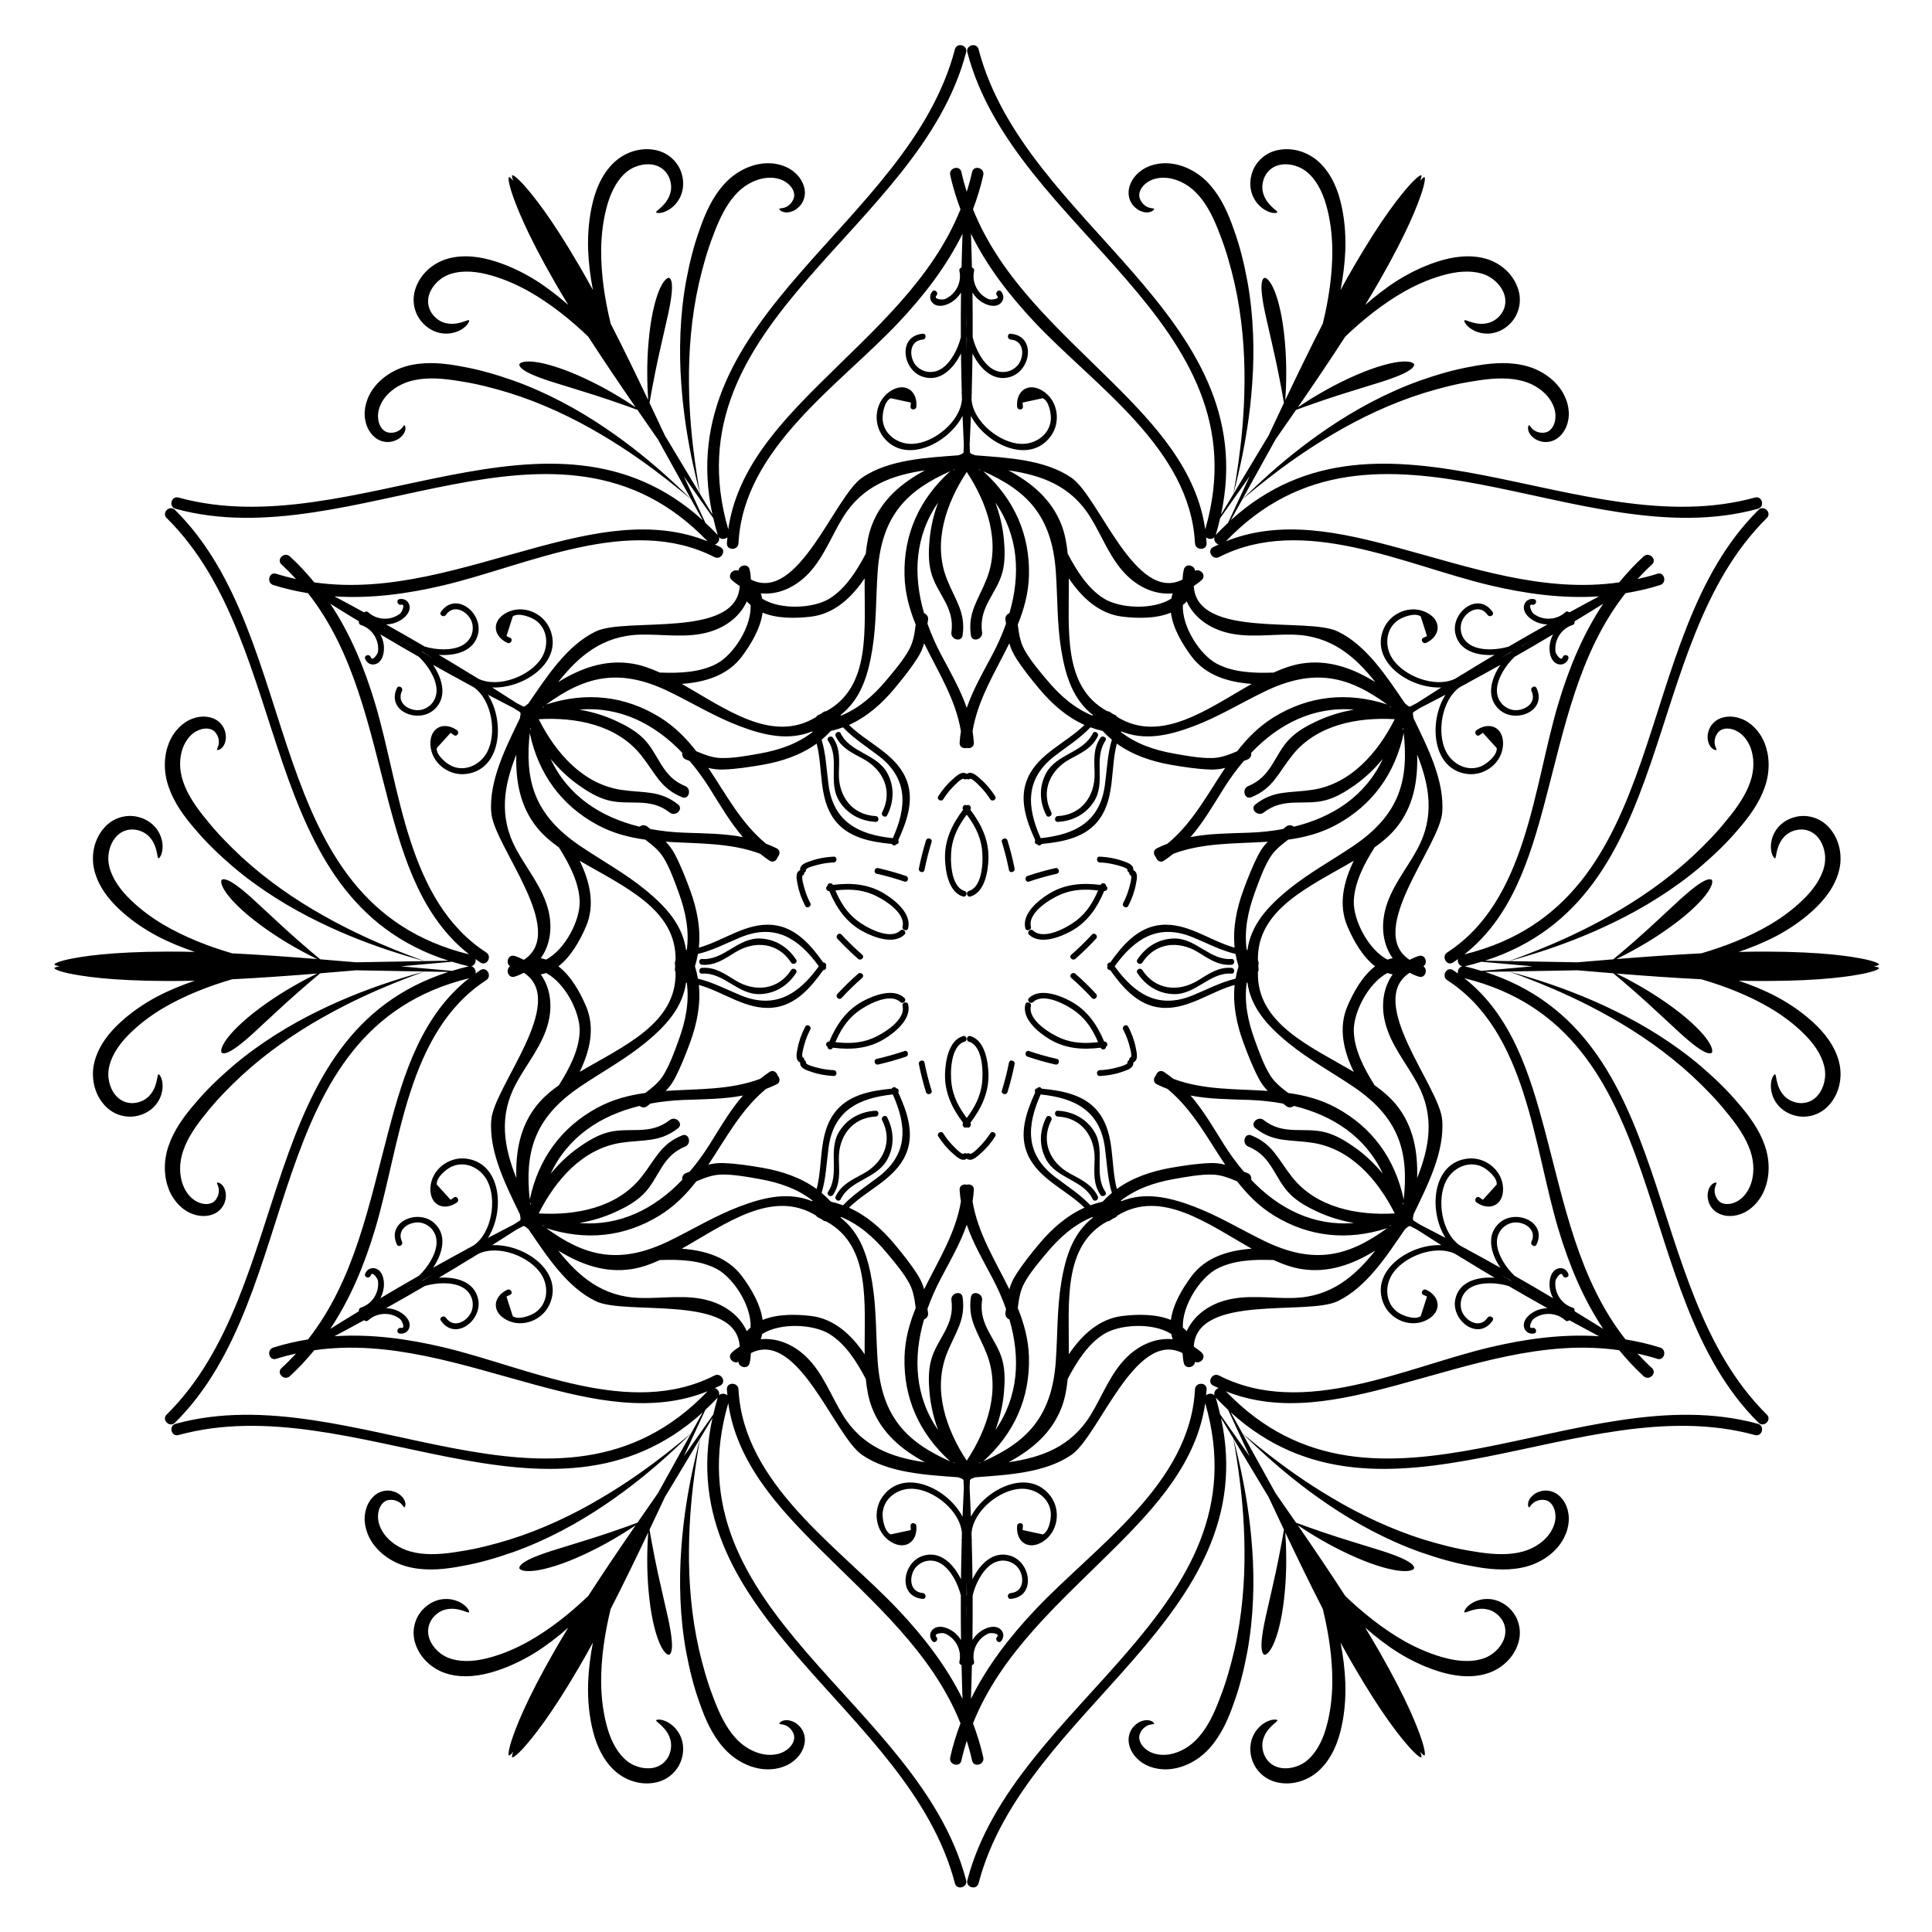 <?xml version="1.0" encoding="iso-8859-1"?>
<!-- Generator: Adobe Illustrator 22.0.1, SVG Export Plug-In . SVG Version: 6.00 Build 0)  -->
<svg version="1.1" id="Layer_1" xmlns="http://www.w3.org/2000/svg" xmlns:xlink="http://www.w3.org/1999/xlink" x="0px" y="0px"
	 width="900px" height="900px" viewBox="0 0 900 900" enable-background="new 0 0 900 900" xml:space="preserve">
<g>
	<path d="M573.648,450.851c-6.217-0.43-10.562,2.826-15.68,5.934c-9.022,5.478-19.794,4.41-25.802-4.889
		c-0.943-1.46-3.288-0.111-2.343,1.353c3.804,5.888,9.832,9.67,16.952,9.853c10.302,0.264,16.792-10.24,26.858-9.545
		C575.376,453.677,575.375,450.97,573.648,450.851z"/>
	<path d="M508.671,435.372c-3.053,3.299-6.265,6.426-9.646,9.389c-1.31,1.148,0.623,3.042,1.927,1.899
		c3.381-2.963,6.593-6.09,9.646-9.389C511.778,435.995,509.856,434.091,508.671,435.372z"/>
	<path d="M487.338,360.152c-3.402,6.257-3.141,13.369,0.056,19.608c0.794,1.55,3.135,0.194,2.342-1.353
		c-5.049-9.852-0.588-19.717,8.667-24.79c5.251-2.878,10.242-5.013,12.979-10.612c0.76-1.556-1.583-2.91-2.35-1.34
		C504.601,350.73,492.26,351.098,487.338,360.152z"/>
	<path d="M477.618,432.364c0.398,1.699,3.015,1.012,2.619-0.681c-1.57-6.698,9.395-13.202,14.239-15.165
		c5.609-2.273,11.236-2.398,17.061-1.705c-2.312,5.391-5.234,10.202-10.007,13.923c-4.122,3.214-15.237,9.457-20.252,4.749
		c-1.268-1.19-3.171,0.733-1.899,1.927c5.023,4.716,14.043,1.334,19.322-1.504c7.772-4.179,12.361-10.962,15.655-18.799
		c1.472,0.098,2.051-1.87,0.844-2.41c0.136-1.316-1.857-1.798-2.508-0.474c-8.434-1.065-16.603-0.483-24.108,4.158
		C483.484,419.536,476.045,425.657,477.618,432.364z"/>
	<path d="M527.978,405.354c-0.019-0.009-0.034,0.006-0.053-0.002c0.003-0.02,0.023-0.026,0.025-0.047
		c0.247-2.723-3.173-3.608-5.204-4.321c-3.363-1.179-6.866-1.771-10.419-1.928c-1.746-0.077-1.748,2.629-0.015,2.705
		c2.277,0.101,4.521,0.387,6.735,0.936c1.047,0.259,6.303,1.434,6.198,2.593c-0.06,0.66,0.332,0.987,0.801,1.147
		c-0.097,0.486-0.009,0.989,0.593,1.267c1.056,0.488-0.554,5.628-0.853,6.664c-0.631,2.191-1.506,4.278-2.557,6.3
		c-0.801,1.54,1.544,2.891,2.35,1.34c1.641-3.155,2.879-6.485,3.539-9.987C529.516,409.906,530.459,406.502,527.978,405.354z"/>
	<path d="M479.345,410.675c4.256-1.446,8.57-2.664,12.954-3.659c1.702-0.386,1.014-3.003-0.681-2.619
		c-4.384,0.994-8.698,2.213-12.954,3.659C477.023,408.614,477.696,411.235,479.345,410.675z"/>
	<path d="M511.383,557.282c-2.737-5.599-7.728-7.734-12.979-10.612c-9.255-5.074-13.716-14.938-8.667-24.79
		c0.793-1.546-1.548-2.903-2.342-1.353c-3.198,6.239-3.459,13.35-0.056,19.608c4.922,9.054,17.264,9.422,21.694,18.487
		C509.8,560.192,512.143,558.838,511.383,557.282z"/>
	<path d="M525.785,485.919c0.299,1.036,1.909,6.176,0.853,6.664c-0.601,0.278-0.689,0.781-0.593,1.267
		c-0.469,0.159-0.861,0.487-0.801,1.147c0.105,1.159-5.151,2.334-6.198,2.594c-2.213,0.548-4.458,0.835-6.735,0.935
		c-1.734,0.077-1.732,2.783,0.015,2.705c3.553-0.157,7.056-0.749,10.419-1.928c2.031-0.713,5.451-1.598,5.204-4.321
		c-0.002-0.021-0.022-0.027-0.025-0.047c0.019-0.008,0.034,0.007,0.053-0.002c2.482-1.148,1.538-4.552,1.14-6.668
		c-0.66-3.502-1.899-6.831-3.539-9.987c-0.806-1.551-3.151-0.2-2.35,1.34C524.279,481.641,525.153,483.728,525.785,485.919z"/>
	<path d="M492.3,493.271c-4.384-0.994-8.698-2.213-12.954-3.659c-1.649-0.56-2.323,2.061-0.681,2.618
		c4.256,1.446,8.57,2.665,12.954,3.659C493.313,496.274,494.001,493.657,492.3,493.271z"/>
	<path d="M869.103,453.354c6.453-1.481,6.239-2.364,6.239-2.364s-0.031-0.467-2.474-0.846c2.443-0.379,2.474-0.846,2.474-0.846
		s0.213-0.883-6.239-2.364c-6.445-1.371-19.653-3.556-46.391-3.639c-4.066-0.023-8.367,0.043-12.759,0.148
		c5.959-2.046,11.9-4.422,17.608-7.436c6.86-3.672,13.289-8.187,18.718-13.533c5.407-5.312,9.905-12.072,10.937-19.594
		c0.938-7.673-1.849-14.375-6.301-18.533c-4.586-4.251-10.637-4.904-14.752-3.733c-4.265,1.085-7.244,3.657-8.86,6.134
		c-1.643,2.489-2.156,4.796-2.324,6.574c-0.222,3.618,0.751,5.223,1.182,5.922c0.51,0.7,0.717,0.599,0.717,0.599
		s0.22-0.047,0.382-0.83c0.218-0.766,0.271-2.321,1.234-4.943c0.987-2.47,3.227-6.551,8.941-7.525
		c2.797-0.452,6.106,0.175,8.754,2.801c2.619,2.582,4.575,7.397,3.908,12.55c-0.708,5.35-4.027,10.894-8.727,15.761
		c-4.726,4.915-10.501,9.338-16.783,13.066c-10.057,5.911-21.261,10.242-32.048,13.379c-13.042,0.653-26.578,1.623-39.561,2.667
		c2.604-1.273,6.583-3.3,11.124-5.922c7.915-4.513,17.259-10.935,23.607-16.715c6.361-5.764,8.682-9.472,9.517-11.579
		c0.829-2.119,0.156-2.716,0.156-2.716s-0.623-0.648-2.712,0.19c-2.099,0.831-5.6,3.173-11.774,8.767
		c-6.159,5.609-14.108,13.22-20.887,19.133c-4.522,3.987-8.399,7.232-10.491,8.961c-5.76,0.466-11.388,0.939-16.789,1.401
		c-0.558-0.013-1.15-0.027-1.703-0.04c-11.448-0.201-21.789-0.383-30.085-0.529c0.701-0.184,5.961-1.583,14.267-4.247
		c8.917-2.876,21.275-7.313,34.669-13.865c13.402-6.477,27.799-15.237,40.442-25.999c6.283-5.402,12.281-11.125,17.398-17.24
		c5.204-5.957,9.942-12.512,12.42-19.806c2.557-7.305,2.163-14.638-0.086-20.32c-2.267-5.719-6.54-9.856-11.027-11.455
		c-4.417-1.704-9.043-1.084-11.93,1.14c-2.965,2.36-3.53,5.239-3.635,7.265c0.044,4.329,2.391,5.77,3.144,6.054
		c0.932,0.3,1.001,0.068,1.001,0.068s0.116-0.195-0.251-0.904c-0.268-0.725-1.049-2.127-0.329-4.76
		c0.389-1.243,1.284-2.892,2.808-3.643c1.559-0.798,4.106-0.968,6.864,0.38c2.746,1.265,5.397,4.09,6.922,8.291
		c1.46,4.212,1.763,9.728-0.288,15.571c-1.992,5.917-6.018,11.859-10.893,17.708c-4.736,5.964-10.294,11.644-16.134,17.105
		c-11.751,10.876-25.304,20.192-38.1,27.363c-12.776,7.244-24.723,12.494-33.38,15.991c-8.196,3.295-13.37,5.111-13.917,5.302
		c-4.308-0.076-8.068-0.142-11.109-0.195c90.86-29.183,70.995-146.705,131.258-206.206c2.48-2.448-1.374-6.247-3.854-3.799
		c-61.228,60.454-38.816,182.958-137.053,207.072c21.941-17.184,30.451-44.347,37.491-70.885
		c9.091-34.273,15.735-69.585,37.567-97.367c5.394-0.903,10.787-2.089,16.183-3.808c3.31-1.055,1.958-6.296-1.363-5.237
		c-3.086,0.984-6.159,1.767-9.227,2.455c2.13-2.312,4.345-4.582,6.74-6.762c2.577-2.347-1.286-6.138-3.854-3.799
		c-4.187,3.813-7.911,7.891-11.39,12.111c-34.977,5.016-68.879-6.886-103.106-16.149c-26.502-7.173-54.281-13.385-80.133-2.975
		c70.002-73.019,164.887,7.644,247.856-15.155c3.36-0.923,1.997-6.16-1.363-5.237c-81.661,22.439-173.505-53.525-244.208,10.57
		c1.474-2.661,3.297-5.95,5.385-9.718c0.436-0.376,4.595-3.95,11.55-9.402c7.357-5.749,17.877-13.47,30.538-20.913
		c12.609-7.495,27.452-14.575,42.747-19.313c7.65-2.328,15.347-4.301,22.88-5.42c7.502-1.297,14.662-1.813,20.782-0.58
		c6.085,1.146,10.711,4.166,13.628,7.536c2.877,3.422,3.997,7.13,3.72,10.141c-0.212,3.062-1.633,5.183-3.103,6.134
		c-1.414,0.944-3.289,0.895-4.56,0.611c-2.64-0.693-3.464-2.07-3.957-2.665c-0.43-0.672-0.657-0.669-0.657-0.669
		s-0.236-0.057-0.442,0.901c-0.13,0.794-0.056,3.547,3.671,5.75c1.807,0.922,4.583,1.872,8.109,0.484
		c3.369-1.389,6.219-5.085,6.953-9.762c0.859-4.685-0.587-10.454-4.407-15.277c-3.796-4.788-9.95-8.796-17.555-10.234
		c-7.556-1.501-15.602-0.676-23.363,0.853c-7.854,1.374-15.809,3.707-23.629,6.448c-15.642,5.568-30.426,13.656-42.737,22.025
		c-12.37,8.323-22.393,16.807-29.342,23.092c-6.464,5.865-10.305,9.722-10.812,10.233c4.022-7.258,9.035-16.305,14.585-26.32
		c0.266-0.485,0.549-1.006,0.818-1.495c3.1-4.446,6.324-9.085,9.607-13.84c2.544-0.947,7.293-2.682,13.006-4.604
		c8.511-2.915,19.077-5.994,27.013-8.523c7.932-2.55,11.71-4.411,13.479-5.813c1.771-1.391,1.521-2.254,1.521-2.254
		s-0.179-0.882-2.429-1.223c-2.242-0.331-6.614-0.174-14.786,2.452c-8.18,2.606-18.414,7.488-26.279,12.086
		c-4.541,2.622-8.287,5.054-10.691,6.673c7.395-10.722,15.004-21.959,22.09-32.927c8.111-7.774,17.463-15.311,27.611-21.065
		c6.37-3.576,13.088-6.367,19.708-8.002c6.564-1.636,13.026-1.739,18.013,0.323c4.797,1.998,7.989,6.101,8.915,9.659
		c0.95,3.606-0.161,6.785-1.951,8.982c-3.7,4.461-8.354,4.361-10.987,3.98c-2.752-0.478-4.125-1.209-4.898-1.403
		c-0.759-0.251-0.91-0.085-0.91-0.085s-0.191,0.129,0.16,0.921c0.39,0.724,1.293,2.368,4.537,3.985
		c1.624,0.743,3.878,1.453,6.855,1.274c2.952-0.161,6.669-1.456,9.742-4.607c3.072-2.979,5.532-8.546,4.143-14.642
		c-1.374-5.935-5.785-11.7-12.899-14.724c-7.03-2.868-15.134-2.352-22.437-0.326c-7.345,2.029-14.469,5.338-21.079,9.444
		c-5.464,3.437-10.492,7.394-15.243,11.531c2.287-3.751,4.494-7.442,6.507-10.975c13.298-23.197,18.009-35.729,20.044-41.995
		c1.943-6.329,1.072-6.585,1.072-6.585s-0.42-0.206-1.97,1.719c0.893-2.305,0.504-2.565,0.504-2.565s-0.658-0.626-5.167,4.221
		c-4.409,4.896-12.906,15.242-26.346,38.357c-2.01,3.435-4.057,7.105-6.116,10.873c1.177-6.094,1.989-12.366,2.23-18.716
		c0.25-7.777-0.446-15.602-2.361-22.977c-1.897-7.338-5.503-14.614-11.501-19.268c-6.176-4.649-13.374-5.587-19.201-3.809
		c-5.974,1.846-9.565,6.76-10.609,10.909c-1.193,4.237-0.455,8.103,0.882,10.74c1.334,2.667,3.076,4.265,4.531,5.299
		c3.023,2.001,4.898,1.961,5.72,1.937c0.862-0.092,0.877-0.322,0.877-0.322s0.069-0.214-0.528-0.746
		c-0.554-0.572-1.874-1.396-3.664-3.54c-1.646-2.09-4.06-6.07-2.047-11.505c1.008-2.649,3.205-5.201,6.803-6.181
		c3.545-0.977,8.693-0.264,12.823,2.891c4.279,3.288,7.421,8.935,9.286,15.438c1.894,6.55,2.836,13.763,2.924,21.068
		c0.091,11.665-1.761,23.534-4.438,34.445c-5.955,11.621-11.883,23.828-17.47,35.594c0.2-2.891,0.434-7.351,0.434-12.594
		c0.05-9.111-0.84-20.415-2.672-28.802c-1.811-8.391-3.862-12.254-5.269-14.031c-1.421-1.778-2.274-1.492-2.274-1.492
		s-0.873,0.215-1.191,2.444c-0.33,2.234-0.052,6.437,1.705,14.58c1.778,8.138,4.395,18.828,6.126,27.656
		c1.192,5.909,2.064,10.89,2.516,13.566c-2.476,5.221-4.881,10.331-7.181,15.24c-0.29,0.477-0.599,0.983-0.887,1.456
		c-5.898,9.814-11.226,18.678-15.501,25.79c0.191-0.697,1.609-5.952,3.456-14.479c1.968-9.16,4.304-22.082,5.327-36.957
		c1.092-14.845,0.704-31.693-2.295-48.023c-1.537-8.143-3.494-16.198-6.231-23.687c-2.557-7.485-5.864-14.866-10.943-20.659
		c-5.048-5.867-11.596-9.192-17.64-10.086c-6.086-0.897-11.805,0.735-15.433,3.821c-3.684,2.974-5.46,7.29-4.978,10.902
		c0.561,3.748,2.772,5.677,4.474,6.781c3.771,2.127,6.192,0.815,6.815,0.305c0.726-0.657,0.559-0.833,0.559-0.833
		s-0.111-0.198-0.908-0.234c-0.762-0.13-2.367-0.155-4.287-2.095c-0.882-0.959-1.862-2.557-1.751-4.254
		c0.088-1.749,1.214-4.04,3.761-5.755c2.468-1.746,6.241-2.629,10.642-1.849c4.377,0.842,9.306,3.338,13.341,8.034
		c4.128,4.683,7.262,11.142,9.889,18.288c2.797,7.083,4.937,14.736,6.746,22.525c3.543,15.615,4.834,32.01,4.648,46.677
		c-0.115,14.687-1.542,27.658-2.842,36.903c-1.244,8.748-2.259,14.136-2.367,14.703c-2.22,3.693-4.157,6.916-5.724,9.523
		c20.156-93.279-91.553-134.835-112.95-216.775c-0.88-3.371-6.097-1.933-5.217,1.438c21.74,83.252,139.039,125.095,110.803,222.227
		c-3.911-27.594-23.18-48.545-42.643-67.91c-25.136-25.01-52.394-48.42-65.538-81.218c1.915-5.123,3.585-10.387,4.793-15.919
		c0.741-3.394-4.473-4.843-5.217-1.438c-0.691,3.165-1.549,6.218-2.486,9.218c-0.937-3-1.796-6.054-2.487-9.218
		c-0.744-3.405-5.958-1.955-5.217,1.438c1.208,5.532,2.878,10.796,4.793,15.919c-13.144,32.799-40.403,56.208-65.539,81.218
		c-19.462,19.365-38.732,40.316-42.643,67.91c-28.236-97.133,89.063-138.975,110.803-222.228c0.88-3.371-4.336-4.809-5.217-1.438
		c-21.398,81.94-133.107,123.496-112.951,216.775c-1.567-2.607-3.504-5.83-5.724-9.523c-0.108-0.567-1.123-5.955-2.367-14.703
		c-1.3-9.245-2.728-22.217-2.842-36.903c-0.187-14.667,1.104-31.062,4.648-46.677c1.809-7.789,3.949-15.442,6.746-22.525
		c2.627-7.146,5.761-13.604,9.889-18.288c4.034-4.697,8.964-7.193,13.341-8.034c4.401-0.78,8.173,0.103,10.642,1.849
		c2.547,1.715,3.673,4.006,3.761,5.755c0.111,1.697-0.869,3.295-1.751,4.254c-1.92,1.94-3.525,1.964-4.287,2.095
		c-0.797,0.036-0.908,0.234-0.908,0.234s-0.167,0.176,0.56,0.833c0.622,0.51,3.044,1.822,6.815-0.305
		c1.702-1.104,3.913-3.033,4.474-6.781c0.482-3.612-1.294-7.928-4.978-10.902c-3.628-3.086-9.347-4.718-15.433-3.821
		c-6.044,0.894-12.592,4.218-17.64,10.086c-5.079,5.793-8.386,13.174-10.943,20.659c-2.737,7.489-4.694,15.545-6.231,23.687
		c-2.999,16.331-3.386,33.178-2.294,48.023c1.023,14.875,3.359,27.796,5.327,36.957c1.847,8.527,3.265,13.782,3.456,14.479
		c-4.275-7.112-9.603-15.976-15.501-25.79c-0.287-0.473-0.596-0.978-0.886-1.455c-2.301-4.908-4.706-10.02-7.182-15.241
		c0.452-2.677,1.324-7.657,2.516-13.566c1.731-8.828,4.348-19.517,6.126-27.656c1.758-8.144,2.035-12.346,1.705-14.58
		c-0.319-2.229-1.192-2.444-1.192-2.444s-0.853-0.286-2.274,1.492c-1.407,1.777-3.458,5.64-5.269,14.031
		c-1.833,8.387-2.722,19.691-2.673,28.802c0,5.243,0.234,9.703,0.434,12.594c-5.588-11.766-11.515-23.972-17.47-35.593
		c-2.677-10.911-4.529-22.78-4.438-34.445c0.088-7.305,1.03-14.518,2.924-21.068c1.865-6.503,5.007-12.15,9.286-15.438
		c4.129-3.154,9.278-3.868,12.823-2.891c3.598,0.98,5.795,3.532,6.803,6.181c2.014,5.435-0.4,9.415-2.047,11.505
		c-1.789,2.144-3.109,2.968-3.664,3.54c-0.597,0.532-0.528,0.746-0.528,0.746s0.016,0.23,0.878,0.322
		c0.822,0.024,2.697,0.064,5.72-1.937c1.455-1.035,3.197-2.632,4.531-5.299c1.337-2.638,2.074-6.504,0.882-10.74
		c-1.044-4.149-4.635-9.063-10.609-10.909c-5.827-1.778-13.025-0.839-19.201,3.809c-5.998,4.655-9.604,11.93-11.501,19.268
		c-1.916,7.375-2.611,15.2-2.361,22.977c0.241,6.351,1.053,12.623,2.23,18.717c-2.06-3.768-4.107-7.438-6.117-10.874
		c-13.44-23.115-21.937-33.461-26.346-38.357c-4.509-4.847-5.167-4.221-5.167-4.221s-0.389,0.26,0.504,2.566
		c-1.55-1.926-1.97-1.719-1.97-1.719s-0.871,0.257,1.072,6.585c2.035,6.267,6.747,18.798,20.045,41.995
		c2.013,3.534,4.22,7.224,6.507,10.976c-4.752-4.137-9.78-8.095-15.244-11.531c-6.61-4.105-13.734-7.415-21.079-9.444
		c-7.304-2.026-15.407-2.542-22.437,0.326c-7.114,3.024-11.525,8.788-12.899,14.724c-1.388,6.097,1.072,11.664,4.143,14.642
		c3.073,3.151,6.789,4.446,9.742,4.607c2.977,0.178,5.231-0.531,6.855-1.274c3.244-1.617,4.147-3.261,4.537-3.985
		c0.351-0.792,0.16-0.921,0.16-0.921s-0.151-0.167-0.91,0.085c-0.772,0.194-2.146,0.925-4.898,1.403
		c-2.633,0.381-7.287,0.481-10.987-3.98c-1.79-2.197-2.902-5.376-1.951-8.982c0.926-3.559,4.118-7.661,8.915-9.659
		c4.987-2.061,11.449-1.959,18.013-0.323c6.619,1.635,13.337,4.425,19.708,8.002c10.148,5.754,19.501,13.292,27.612,21.066
		c7.087,10.968,14.694,22.204,22.089,32.925c-2.404-1.618-6.15-4.051-10.69-6.672c-7.865-4.598-18.1-9.48-26.279-12.086
		c-8.172-2.627-12.544-2.783-14.786-2.452c-2.25,0.342-2.429,1.223-2.429,1.223s-0.25,0.863,1.521,2.254
		c1.769,1.403,5.548,3.264,13.479,5.813c7.937,2.529,18.503,5.608,27.013,8.523c5.713,1.922,10.462,3.657,13.006,4.604
		c3.284,4.755,6.507,9.394,9.608,13.841c0.268,0.49,0.551,1.009,0.818,1.495c5.55,10.015,10.563,19.062,14.585,26.32
		c-0.507-0.511-4.348-4.368-10.812-10.233c-6.949-6.284-16.972-14.768-29.342-23.092c-12.311-8.368-27.095-16.456-42.737-22.025
		c-7.82-2.74-15.775-5.073-23.63-6.448c-7.761-1.529-15.807-2.354-23.362-0.853c-7.605,1.438-13.759,5.446-17.555,10.234
		c-3.82,4.822-5.266,10.592-4.407,15.277c0.733,4.677,3.583,8.373,6.952,9.762c3.527,1.388,6.303,0.437,8.11-0.484
		c3.727-2.202,3.802-4.956,3.671-5.75c-0.206-0.958-0.442-0.901-0.442-0.901s-0.228-0.003-0.657,0.669
		c-0.494,0.595-1.318,1.972-3.957,2.665c-1.271,0.284-3.146,0.334-4.56-0.611c-1.47-0.951-2.891-3.072-3.103-6.134
		c-0.278-3.01,0.843-6.719,3.72-10.141c2.918-3.37,7.544-6.39,13.629-7.536c6.12-1.234,13.28-0.718,20.782,0.58
		c7.533,1.119,15.23,3.092,22.88,5.42c15.295,4.739,30.139,11.818,42.747,19.313c12.662,7.443,23.182,15.164,30.538,20.913
		c6.955,5.452,11.115,9.026,11.55,9.402c2.089,3.769,3.911,7.058,5.386,9.719c-70.703-64.096-162.548,11.869-244.209-10.57
		c-3.36-0.923-4.723,4.314-1.363,5.237c82.968,22.799,177.854-57.864,247.856,15.155c-25.852-10.41-53.632-4.198-80.133,2.975
		c-34.227,9.263-68.13,21.166-103.106,16.149c-3.479-4.22-7.202-8.298-11.389-12.111c-2.569-2.339-6.431,1.452-3.854,3.799
		c2.395,2.181,4.61,4.45,6.74,6.762c-3.067-0.688-6.14-1.472-9.226-2.455c-3.321-1.059-4.673,4.182-1.363,5.237
		c5.395,1.72,10.788,2.905,16.183,3.808c21.833,27.782,28.476,63.094,37.568,97.367c7.039,26.538,15.549,53.701,37.491,70.885
		c-98.238-24.114-75.825-146.618-137.053-207.072c-2.48-2.448-6.333,1.351-3.854,3.799
		c60.263,59.501,40.398,177.023,131.258,206.206c-3.042,0.053-6.802,0.12-11.109,0.195c-0.546-0.191-5.72-2.006-13.917-5.302
		c-8.657-3.497-20.604-8.746-33.38-15.991c-12.795-7.172-26.348-16.487-38.099-27.363c-5.841-5.461-11.398-11.14-16.134-17.105
		c-4.875-5.849-8.901-11.791-10.893-17.708c-2.05-5.843-1.747-11.359-0.287-15.571c1.525-4.202,4.176-7.027,6.922-8.291
		c2.758-1.348,5.305-1.178,6.864-0.38c1.525,0.752,2.419,2.401,2.808,3.643c0.72,2.633-0.061,4.034-0.329,4.76
		c-0.368,0.708-0.251,0.904-0.251,0.904s0.069,0.232,1.001-0.068c0.753-0.284,3.1-1.725,3.144-6.054
		c-0.105-2.026-0.67-4.905-3.635-7.265c-2.888-2.224-7.513-2.843-11.931-1.14c-4.486,1.599-8.76,5.736-11.026,11.455
		c-2.248,5.681-2.643,13.014-0.086,20.32c2.478,7.295,7.215,13.849,12.42,19.806c5.118,6.115,11.115,11.838,17.399,17.24
		c12.643,10.762,27.04,19.522,40.442,25.999c13.393,6.551,25.752,10.989,34.669,13.865c8.306,2.663,13.566,4.063,14.267,4.247
		c-8.297,0.146-18.637,0.328-30.085,0.529c-0.553,0.012-1.145,0.027-1.704,0.04c-5.401-0.462-11.03-0.934-16.789-1.401
		c-2.092-1.73-5.969-4.975-10.491-8.961c-6.78-5.913-14.729-13.524-20.888-19.133c-6.174-5.594-9.675-7.936-11.774-8.767
		c-2.09-0.838-2.712-0.19-2.712-0.19s-0.674,0.596,0.155,2.716c0.835,2.107,3.156,5.815,9.517,11.579
		c6.347,5.781,15.692,12.203,23.607,16.715c4.541,2.621,8.52,4.649,11.124,5.922c-12.983-1.044-26.519-2.014-39.561-2.667
		c-10.787-3.138-21.991-7.468-32.048-13.379c-6.282-3.729-12.058-8.151-16.784-13.066c-4.699-4.867-8.019-10.411-8.727-15.761
		c-0.667-5.154,1.289-9.969,3.908-12.55c2.647-2.626,5.956-3.253,8.754-2.801c5.714,0.974,7.954,5.055,8.941,7.525
		c0.962,2.622,1.016,4.177,1.234,4.943c0.162,0.783,0.382,0.83,0.382,0.83s0.207,0.101,0.717-0.599
		c0.432-0.699,1.404-2.304,1.182-5.922c-0.168-1.777-0.681-4.085-2.324-6.574c-1.616-2.477-4.595-5.048-8.861-6.134
		c-4.115-1.17-10.166-0.517-14.752,3.733c-4.453,4.158-7.239,10.86-6.302,18.533c1.032,7.522,5.53,14.282,10.937,19.594
		c5.43,5.346,11.858,9.861,18.718,13.533c5.708,3.013,11.65,5.39,17.609,7.436c-4.393-0.105-8.693-0.171-12.759-0.148
		c-26.738,0.083-39.946,2.268-46.391,3.639c-6.453,1.482-6.239,2.364-6.239,2.364s0.031,0.467,2.474,0.846
		c-2.443,0.379-2.474,0.846-2.474,0.846s-0.213,0.883,6.239,2.364c6.445,1.371,19.653,3.556,46.391,3.639
		c4.067,0.023,8.367-0.043,12.76-0.148c-5.959,2.046-11.901,4.422-17.609,7.436c-6.86,3.672-13.288,8.187-18.718,13.533
		c-5.407,5.312-9.905,12.072-10.937,19.594c-0.938,7.673,1.848,14.375,6.302,18.533c4.586,4.25,10.637,4.903,14.752,3.733
		c4.265-1.085,7.245-3.657,8.861-6.134c1.643-2.489,2.156-4.796,2.324-6.574c0.222-3.618-0.751-5.222-1.182-5.922
		c-0.51-0.7-0.717-0.599-0.717-0.599s-0.22,0.047-0.382,0.83c-0.218,0.766-0.272,2.321-1.234,4.943
		c-0.987,2.471-3.227,6.551-8.941,7.525c-2.798,0.452-6.107-0.175-8.754-2.801c-2.619-2.582-4.575-7.397-3.908-12.55
		c0.708-5.349,4.028-10.894,8.727-15.761c4.726-4.915,10.501-9.338,16.784-13.066c10.057-5.911,21.262-10.242,32.049-13.38
		c13.042-0.653,26.577-1.623,39.56-2.667c-2.604,1.273-6.583,3.3-11.124,5.922c-7.915,4.512-17.26,10.934-23.607,16.715
		c-6.361,5.764-8.682,9.472-9.517,11.579c-0.829,2.12-0.155,2.716-0.155,2.716s0.622,0.649,2.712-0.19
		c2.099-0.831,5.6-3.173,11.774-8.767c6.159-5.609,14.108-13.22,20.888-19.133c4.522-3.987,8.399-7.232,10.491-8.961
		c5.76-0.466,11.388-0.939,16.789-1.401c0.558,0.013,1.15,0.027,1.704,0.04c11.448,0.201,21.789,0.383,30.086,0.529
		c-0.698,0.184-5.959,1.582-14.268,4.247c-8.917,2.876-21.275,7.313-34.669,13.865c-13.402,6.477-27.799,15.237-40.442,25.999
		c-6.283,5.402-12.281,11.125-17.399,17.24c-5.204,5.957-9.942,12.512-12.42,19.806c-2.557,7.305-2.163,14.638,0.086,20.32
		c2.266,5.719,6.54,9.856,11.026,11.454c4.417,1.704,9.043,1.084,11.931-1.14c2.965-2.36,3.53-5.24,3.635-7.265
		c-0.044-4.329-2.391-5.77-3.144-6.054c-0.932-0.3-1.001-0.068-1.001-0.068s-0.116,0.196,0.251,0.904
		c0.268,0.725,1.049,2.127,0.329,4.76c-0.389,1.243-1.284,2.892-2.808,3.643c-1.559,0.798-4.106,0.968-6.864-0.379
		c-2.746-1.265-5.397-4.09-6.922-8.292c-1.46-4.211-1.763-9.728,0.287-15.57c1.992-5.917,6.018-11.86,10.893-17.708
		c4.736-5.964,10.293-11.643,16.134-17.105c11.751-10.876,25.304-20.192,38.099-27.363c12.776-7.244,24.723-12.494,33.38-15.991
		c8.198-3.296,13.373-5.112,13.917-5.302c4.308,0.076,8.068,0.142,11.109,0.195c-90.86,29.184-70.994,146.705-131.258,206.206
		c-2.48,2.448,1.374,6.247,3.854,3.799c61.228-60.454,38.815-182.958,137.053-207.072c-21.941,17.184-30.451,44.348-37.491,70.885
		c-9.092,34.273-15.735,69.585-37.568,97.367c-5.394,0.903-10.787,2.089-16.183,3.808c-3.31,1.055-1.958,6.296,1.363,5.237
		c3.086-0.984,6.159-1.767,9.227-2.455c-2.13,2.312-4.345,4.582-6.74,6.763c-2.577,2.346,1.285,6.138,3.854,3.799
		c4.187-3.813,7.91-7.891,11.389-12.111c34.977-5.016,68.879,6.886,103.106,16.149c26.502,7.172,54.281,13.385,80.133,2.975
		c-70.002,73.019-164.888-7.644-247.856,15.155c-3.36,0.923-1.997,6.16,1.363,5.237c81.661-22.439,173.506,53.526,244.209-10.57
		c-1.474,2.661-3.297,5.95-5.386,9.719c-0.438,0.377-4.597,3.95-11.55,9.401c-7.357,5.749-17.876,13.47-30.538,20.913
		c-12.608,7.495-27.452,14.575-42.747,19.313c-7.65,2.328-15.347,4.301-22.88,5.42c-7.502,1.297-14.662,1.813-20.782,0.58
		c-6.085-1.146-10.711-4.167-13.629-7.537c-2.876-3.422-3.997-7.13-3.72-10.14c0.212-3.063,1.633-5.184,3.103-6.135
		c1.414-0.944,3.289-0.895,4.56-0.61c2.64,0.693,3.463,2.07,3.957,2.665c0.43,0.672,0.657,0.669,0.657,0.669
		s0.236,0.056,0.442-0.901c0.13-0.794,0.056-3.547-3.671-5.75c-1.807-0.922-4.583-1.872-8.11-0.484
		c-3.369,1.389-6.219,5.085-6.952,9.762c-0.859,4.685,0.587,10.454,4.407,15.276c3.796,4.788,9.949,8.796,17.555,10.234
		c7.556,1.501,15.602,0.676,23.362-0.853c7.854-1.375,15.809-3.707,23.63-6.448c15.642-5.569,30.426-13.657,42.737-22.025
		c12.37-8.323,22.393-16.807,29.342-23.092c6.461-5.863,10.303-9.719,10.812-10.232c-4.022,7.258-9.035,16.305-14.585,26.32
		c-0.266,0.485-0.549,1.005-0.818,1.495c-3.1,4.447-6.323,9.085-9.608,13.84c-2.544,0.947-7.293,2.682-13.006,4.605
		c-8.51,2.915-19.076,5.993-27.013,8.523c-7.932,2.55-11.71,4.411-13.479,5.813c-1.771,1.391-1.521,2.254-1.521,2.254
		s0.179,0.882,2.429,1.223c2.242,0.331,6.614,0.174,14.786-2.452c8.18-2.606,18.414-7.488,26.279-12.087
		c4.541-2.621,8.286-5.054,10.69-6.672c-7.395,10.722-15.003,21.958-22.089,32.926c-8.111,7.774-17.464,15.312-27.612,21.066
		c-6.371,3.576-13.088,6.367-19.708,8.002c-6.564,1.637-13.026,1.739-18.013-0.323c-4.797-1.999-7.989-6.101-8.915-9.66
		c-0.951-3.605,0.161-6.785,1.951-8.982c3.7-4.461,8.354-4.361,10.987-3.98c2.752,0.477,4.125,1.209,4.898,1.403
		c0.759,0.251,0.91,0.084,0.91,0.084s0.191-0.128-0.16-0.921c-0.39-0.724-1.293-2.368-4.537-3.985
		c-1.624-0.743-3.878-1.453-6.855-1.275c-2.953,0.161-6.669,1.456-9.742,4.607c-3.071,2.979-5.531,8.546-4.143,14.642
		c1.374,5.935,5.786,11.7,12.899,14.724c7.03,2.867,15.134,2.352,22.437,0.326c7.345-2.029,14.469-5.338,21.079-9.444
		c5.464-3.436,10.492-7.394,15.243-11.531c-2.287,3.751-4.494,7.442-6.507,10.975c-13.298,23.197-18.009,35.729-20.045,41.995
		c-1.943,6.329-1.072,6.586-1.072,6.586s0.42,0.207,1.97-1.719c-0.893,2.305-0.504,2.566-0.504,2.566s0.658,0.626,5.167-4.221
		c4.409-4.896,12.906-15.242,26.346-38.357c2.01-3.435,4.057-7.105,6.117-10.874c-1.177,6.095-1.989,12.367-2.23,18.717
		c-0.25,7.777,0.446,15.602,2.361,22.977c1.897,7.339,5.503,14.614,11.501,19.269c6.176,4.649,13.374,5.587,19.201,3.809
		c5.974-1.846,9.565-6.76,10.609-10.909c1.193-4.236,0.455-8.102-0.882-10.74c-1.334-2.668-3.076-4.265-4.531-5.299
		c-3.023-2.001-4.898-1.961-5.72-1.937c-0.861,0.092-0.878,0.322-0.878,0.322s-0.069,0.214,0.528,0.746
		c0.554,0.572,1.874,1.396,3.664,3.54c1.646,2.09,4.06,6.07,2.047,11.505c-1.007,2.649-3.205,5.201-6.803,6.18
		c-3.545,0.977-8.693,0.264-12.823-2.891c-4.279-3.288-7.421-8.935-9.286-15.438c-1.894-6.55-2.836-13.763-2.924-21.068
		c-0.091-11.666,1.761-23.534,4.438-34.445c5.955-11.621,11.882-23.828,17.47-35.594c-0.2,2.891-0.434,7.351-0.434,12.594
		c-0.049,9.111,0.84,20.415,2.673,28.802c1.811,8.391,3.862,12.255,5.269,14.031c1.421,1.778,2.274,1.492,2.274,1.492
		s0.873-0.215,1.192-2.444c0.33-2.234,0.052-6.436-1.705-14.58c-1.778-8.138-4.395-18.828-6.126-27.655
		c-1.192-5.909-2.064-10.89-2.516-13.567c2.476-5.222,4.882-10.333,7.183-15.242c0.29-0.477,0.598-0.981,0.885-1.454
		c5.898-9.814,11.227-18.678,15.501-25.79c-0.191,0.697-1.609,5.953-3.456,14.479c-1.968,9.161-4.304,22.082-5.327,36.957
		c-1.092,14.845-0.704,31.693,2.294,48.024c1.537,8.143,3.494,16.198,6.231,23.687c2.557,7.485,5.864,14.866,10.943,20.659
		c5.048,5.867,11.596,9.192,17.64,10.086c6.086,0.897,11.805-0.736,15.433-3.822c3.684-2.974,5.46-7.29,4.978-10.902
		c-0.562-3.748-2.773-5.677-4.474-6.781c-3.771-2.126-6.192-0.814-6.815-0.304c-0.726,0.657-0.56,0.833-0.56,0.833
		s0.112,0.198,0.908,0.234c0.762,0.13,2.367,0.155,4.287,2.094c0.882,0.959,1.862,2.557,1.751,4.254
		c-0.088,1.749-1.214,4.04-3.761,5.755c-2.468,1.746-6.24,2.629-10.642,1.849c-4.377-0.841-9.307-3.337-13.341-8.034
		c-4.128-4.683-7.262-11.142-9.889-18.287c-2.797-7.084-4.937-14.736-6.746-22.525c-3.543-15.615-4.835-32.01-4.648-46.677
		c0.115-14.687,1.542-27.658,2.842-36.903c1.244-8.748,2.259-14.137,2.367-14.703c2.219-3.693,4.157-6.916,5.724-9.523
		c-20.156,93.279,91.553,134.835,112.951,216.776c0.88,3.371,6.097,1.933,5.217-1.438
		c-21.74-83.252-139.039-125.094-110.803-222.228c3.912,27.594,23.181,48.545,42.643,67.911
		c25.136,25.01,52.395,48.419,65.539,81.218c-1.915,5.123-3.585,10.386-4.793,15.919c-0.741,3.394,4.473,4.843,5.217,1.438
		c0.691-3.165,1.549-6.218,2.487-9.218c0.937,3,1.795,6.054,2.486,9.218c0.744,3.405,5.958,1.956,5.217-1.438
		c-1.208-5.532-2.878-10.796-4.793-15.919c13.144-32.799,40.403-56.208,65.538-81.218c19.463-19.365,38.732-40.316,42.643-67.91
		c28.235,97.133-89.063,138.975-110.803,222.227c-0.88,3.371,4.337,4.809,5.217,1.438c21.398-81.94,133.107-123.497,112.95-216.776
		c1.567,2.607,3.505,5.83,5.724,9.523c0.108,0.567,1.123,5.955,2.367,14.703c1.3,9.245,2.727,22.217,2.842,36.903
		c0.187,14.667-1.104,31.062-4.648,46.677c-1.809,7.789-3.949,15.441-6.746,22.525c-2.627,7.146-5.761,13.604-9.889,18.287
		c-4.035,4.697-8.964,7.193-13.341,8.034c-4.401,0.781-8.174-0.103-10.642-1.849c-2.546-1.715-3.673-4.005-3.761-5.755
		c-0.111-1.697,0.869-3.295,1.751-4.254c1.92-1.94,3.525-1.964,4.287-2.094c0.797-0.036,0.908-0.234,0.908-0.234
		s0.167-0.176-0.559-0.833c-0.622-0.51-3.044-1.822-6.815,0.304c-1.702,1.104-3.913,3.033-4.474,6.781
		c-0.482,3.612,1.294,7.929,4.978,10.902c3.628,3.086,9.347,4.719,15.433,3.822c6.044-0.894,12.592-4.219,17.64-10.086
		c5.078-5.793,8.386-13.174,10.943-20.659c2.737-7.489,4.694-15.545,6.231-23.687c2.999-16.331,3.386-33.178,2.295-48.024
		c-1.023-14.875-3.359-27.796-5.327-36.957c-1.847-8.527-3.265-13.782-3.456-14.479c4.275,7.112,9.602,15.976,15.501,25.79
		c0.287,0.473,0.596,0.978,0.886,1.455c2.301,4.909,4.706,10.019,7.182,15.241c-0.452,2.677-1.324,7.657-2.516,13.567
		c-1.731,8.828-4.348,19.517-6.126,27.655c-1.758,8.144-2.035,12.346-1.705,14.58c0.319,2.229,1.191,2.444,1.191,2.444
		s0.853,0.285,2.274-1.492c1.407-1.776,3.458-5.64,5.269-14.031c1.833-8.387,2.722-19.691,2.672-28.802
		c0-5.243-0.234-9.703-0.434-12.594c5.588,11.766,11.515,23.973,17.47,35.594c2.677,10.911,4.529,22.779,4.438,34.445
		c-0.088,7.305-1.03,14.518-2.924,21.068c-1.865,6.503-5.007,12.15-9.286,15.438c-4.129,3.155-9.278,3.868-12.823,2.891
		c-3.598-0.98-5.795-3.532-6.803-6.18c-2.013-5.435,0.401-9.416,2.047-11.505c1.79-2.144,3.11-2.968,3.664-3.54
		c0.597-0.532,0.528-0.746,0.528-0.746s-0.016-0.23-0.877-0.322c-0.822-0.024-2.697-0.064-5.72,1.937
		c-1.455,1.035-3.197,2.632-4.531,5.299c-1.337,2.638-2.074,6.504-0.882,10.74c1.044,4.149,4.635,9.063,10.609,10.909
		c5.827,1.777,13.025,0.839,19.201-3.809c5.998-4.655,9.604-11.93,11.501-19.269c1.916-7.375,2.611-15.2,2.361-22.977
		c-0.241-6.35-1.053-12.622-2.23-18.716c2.06,3.768,4.107,7.438,6.117,10.873c13.44,23.114,21.937,33.46,26.346,38.357
		c4.509,4.847,5.167,4.221,5.167,4.221s0.389-0.261-0.504-2.565c1.549,1.925,1.97,1.719,1.97,1.719s0.871-0.257-1.072-6.586
		c-2.035-6.267-6.747-18.798-20.044-41.995c-2.013-3.533-4.22-7.224-6.507-10.975c4.751,4.137,9.779,8.094,15.243,11.53
		c6.61,4.105,13.735,7.415,21.079,9.444c7.304,2.026,15.407,2.542,22.437-0.326c7.114-3.024,11.525-8.788,12.899-14.724
		c1.388-6.097-1.072-11.663-4.143-14.642c-3.072-3.151-6.789-4.445-9.742-4.607c-2.977-0.178-5.231,0.531-6.855,1.275
		c-3.245,1.617-4.147,3.261-4.537,3.985c-0.351,0.792-0.16,0.921-0.16,0.921s0.151,0.167,0.91-0.084
		c0.772-0.194,2.146-0.926,4.898-1.403c2.633-0.381,7.287-0.481,10.987,3.98c1.79,2.197,2.902,5.376,1.951,8.982
		c-0.926,3.559-4.119,7.661-8.915,9.66c-4.987,2.061-11.448,1.959-18.013,0.323c-6.62-1.635-13.337-4.425-19.708-8.002
		c-10.148-5.754-19.5-13.292-27.611-21.065c-7.087-10.968-14.695-22.205-22.09-32.927c2.404,1.618,6.15,4.051,10.691,6.673
		c7.865,4.598,18.1,9.48,26.279,12.087c8.172,2.626,12.544,2.783,14.786,2.452c2.25-0.341,2.429-1.223,2.429-1.223
		s0.25-0.863-1.521-2.254c-1.769-1.403-5.548-3.263-13.479-5.813c-7.937-2.529-18.503-5.608-27.013-8.523
		c-5.714-1.923-10.462-3.658-13.006-4.605c-3.284-4.756-6.508-9.395-9.609-13.841c-0.268-0.489-0.551-1.008-0.817-1.493
		c-5.549-10.015-10.562-19.062-14.584-26.32c0.508,0.513,4.35,4.369,10.812,10.232c6.949,6.284,16.971,14.768,29.342,23.092
		c12.31,8.368,27.095,16.456,42.737,22.025c7.82,2.74,15.775,5.073,23.629,6.448c7.761,1.529,15.807,2.354,23.363,0.853
		c7.605-1.438,13.759-5.446,17.555-10.234c3.819-4.822,5.266-10.591,4.407-15.276c-0.733-4.677-3.583-8.373-6.953-9.762
		c-3.526-1.388-6.302-0.438-8.109,0.484c-3.727,2.203-3.802,4.955-3.671,5.75c0.206,0.958,0.442,0.901,0.442,0.901
		s0.227,0.003,0.657-0.669c0.494-0.595,1.318-1.972,3.957-2.665c1.271-0.284,3.146-0.334,4.56,0.61
		c1.471,0.951,2.891,3.072,3.103,6.135c0.278,3.01-0.843,6.719-3.72,10.14c-2.917,3.37-7.544,6.391-13.628,7.537
		c-6.12,1.233-13.28,0.718-20.782-0.58c-7.533-1.119-15.23-3.092-22.88-5.42c-15.295-4.739-30.138-11.818-42.747-19.313
		c-12.662-7.443-23.181-15.164-30.538-20.913c-6.953-5.451-11.112-9.024-11.55-9.401c-2.088-3.769-3.911-7.058-5.386-9.719
		c70.704,64.095,162.547-11.869,244.208,10.57c3.36,0.923,4.723-4.314,1.363-5.237c-82.969-22.799-177.854,57.864-247.856-15.155
		c25.852,10.41,53.631,4.198,80.133-2.975c34.227-9.264,68.129-21.166,103.106-16.149c3.479,4.22,7.203,8.298,11.39,12.111
		c2.568,2.339,6.431-1.452,3.854-3.799c-2.395-2.181-4.611-4.451-6.74-6.763c3.067,0.688,6.141,1.472,9.227,2.456
		c3.321,1.059,4.672-4.182,1.363-5.237c-5.395-1.72-10.788-2.905-16.183-3.808c-21.833-27.783-28.476-63.094-37.567-97.367
		c-7.04-26.537-15.549-53.701-37.491-70.885c98.237,24.114,75.825,146.618,137.053,207.072c2.479,2.448,6.333-1.351,3.854-3.799
		c-60.263-59.501-40.398-177.022-131.258-206.206c3.041-0.053,6.802-0.12,11.109-0.195c0.544,0.19,5.719,2.005,13.917,5.302
		c8.657,3.497,20.604,8.746,33.38,15.991c12.795,7.171,26.348,16.487,38.1,27.363c5.841,5.461,11.398,11.14,16.134,17.105
		c4.874,5.849,8.901,11.792,10.893,17.708c2.05,5.842,1.747,11.359,0.288,15.57c-1.525,4.202-4.176,7.027-6.922,8.292
		c-2.758,1.348-5.305,1.178-6.864,0.379c-1.525-0.752-2.419-2.401-2.808-3.643c-0.72-2.632,0.061-4.034,0.329-4.76
		c0.367-0.708,0.251-0.904,0.251-0.904s-0.069-0.232-1.001,0.068c-0.753,0.284-3.1,1.725-3.144,6.054
		c0.105,2.026,0.67,4.905,3.635,7.265c2.887,2.224,7.513,2.843,11.93,1.14c4.487-1.599,8.76-5.736,11.027-11.454
		c2.248-5.682,2.643-13.015,0.086-20.32c-2.478-7.295-7.216-13.849-12.42-19.806c-5.117-6.114-11.115-11.838-17.398-17.24
		c-12.644-10.762-27.04-19.522-40.442-25.999c-13.393-6.551-25.752-10.989-34.669-13.865c-8.309-2.664-13.569-4.063-14.268-4.247
		c8.296-0.146,18.638-0.328,30.086-0.529c0.553-0.012,1.145-0.027,1.703-0.04c5.401,0.462,11.029,0.934,16.789,1.401
		c2.092,1.73,5.969,4.975,10.491,8.961c6.779,5.913,14.728,13.524,20.887,19.133c6.174,5.594,9.675,7.935,11.774,8.767
		c2.09,0.838,2.712,0.19,2.712,0.19s0.674-0.596-0.156-2.716c-0.835-2.107-3.156-5.815-9.517-11.579
		c-6.347-5.781-15.692-12.203-23.607-16.715c-4.541-2.622-8.521-4.649-11.124-5.922c12.983,1.044,26.518,2.013,39.56,2.667
		c10.788,3.138,21.992,7.468,32.05,13.38c6.282,3.729,12.058,8.151,16.783,13.066c4.7,4.867,8.019,10.412,8.727,15.761
		c0.667,5.154-1.289,9.969-3.908,12.55c-2.648,2.626-5.957,3.253-8.754,2.801c-5.714-0.974-7.954-5.054-8.941-7.525
		c-0.962-2.622-1.016-4.177-1.234-4.943c-0.162-0.783-0.382-0.83-0.382-0.83s-0.207-0.101-0.717,0.599
		c-0.432,0.7-1.404,2.304-1.182,5.922c0.168,1.777,0.681,4.085,2.324,6.574c1.616,2.477,4.595,5.048,8.86,6.134
		c4.116,1.17,10.166,0.517,14.752-3.733c4.453-4.158,7.239-10.86,6.301-18.533c-1.032-7.522-5.53-14.282-10.937-19.594
		c-5.429-5.346-11.858-9.861-18.718-13.533c-5.708-3.013-11.65-5.39-17.609-7.436c4.393,0.105,8.693,0.171,12.759,0.148
		C849.45,456.91,862.658,454.725,869.103,453.354z M698.511,306.863c1.799-1.065,3.602-2.126,5.407-3.181
		c0.065-0.019,0.134-0.036,0.199-0.056c-0.049,0.046-0.097,0.097-0.146,0.143C702.154,304.806,700.334,305.837,698.511,306.863z
		 M648.771,446.376c-0.85,0.154-1.67,0.379-2.47,0.651c-8.989-4.758-15.908-18.461-15.645-27.177
		c0.265-8.776,4.906-17.51,9.475-24.774c0.051-0.082,0.049-0.158,0.09-0.24c3.977-2.837,7.498-5.861,10.233-9.237
		c8.037-9.918,10.069-21.904,9.713-34.082c5.681,14.266,8.368,28.641,0.144,43.942c-5.1,9.488-12.557,18.085-15.119,28.796
		C643.232,432.448,644.485,440.411,648.771,446.376z M645.191,476.031c2.562,10.711,10.019,19.308,15.119,28.796
		c8.224,15.3,5.537,29.676-0.144,43.942c0.356-12.179-1.676-24.165-9.713-34.083c-2.735-3.375-6.256-6.4-10.233-9.237
		c-0.042-0.081-0.039-0.158-0.09-0.24c-4.569-7.264-9.21-15.997-9.475-24.773c-0.263-8.716,6.656-22.419,15.645-27.177
		c0.8,0.271,1.62,0.497,2.47,0.651C644.485,459.876,643.232,467.839,645.191,476.031z M703.971,596.517
		c0.049,0.046,0.097,0.097,0.147,0.143c-0.065-0.02-0.133-0.036-0.198-0.056c-1.806-1.055-3.608-2.116-5.408-3.181
		C700.334,594.45,702.155,595.481,703.971,596.517z M714.383,602.587c-1.885-1.075-3.773-2.146-5.651-3.231
		c0.018-0.011,0.037-0.019,0.054-0.031C710.656,600.403,712.519,601.497,714.383,602.587z M191.9,599.324
		c0.018,0.012,0.037,0.02,0.055,0.031c-1.882,1.087-3.772,2.16-5.661,3.237C188.161,601.5,190.026,600.405,191.9,599.324z
		 M196.568,596.66c0.05-0.046,0.098-0.097,0.148-0.144c1.816-1.036,3.636-2.067,5.458-3.093c-1.8,1.065-3.602,2.126-5.408,3.181
		C196.701,596.624,196.632,596.641,196.568,596.66z M251.915,453.91c0.85-0.154,1.67-0.379,2.47-0.651
		c8.989,4.758,15.908,18.461,15.645,27.177c-0.264,8.776-4.906,17.51-9.475,24.773c-0.051,0.082-0.048,0.159-0.09,0.239
		c-3.977,2.837-7.498,5.862-10.233,9.237c-8.037,9.918-10.069,21.904-9.713,34.082c-5.681-14.266-8.367-28.641-0.143-43.942
		c5.1-9.488,12.557-18.085,15.118-28.796C257.454,467.839,256.201,459.876,251.915,453.91z M255.495,424.256
		c-2.562-10.711-10.019-19.308-15.118-28.796c-8.224-15.301-5.538-29.676,0.143-43.942c-0.356,12.179,1.676,24.164,9.713,34.082
		c2.735,3.375,6.256,6.4,10.233,9.237c0.042,0.081,0.039,0.158,0.09,0.239c4.569,7.264,9.21,15.997,9.475,24.774
		c0.263,8.716-6.657,22.419-15.645,27.177c-0.8-0.271-1.62-0.497-2.47-0.651C256.201,440.411,257.454,432.448,255.495,424.256z
		 M196.715,303.77c-0.049-0.046-0.098-0.098-0.147-0.143c0.064,0.02,0.133,0.036,0.198,0.056c1.806,1.055,3.608,2.116,5.408,3.181
		C200.352,305.837,198.532,304.806,196.715,303.77z M186.294,297.694c1.888,1.076,3.779,2.15,5.661,3.237
		c-0.018,0.011-0.037,0.02-0.055,0.031C190.026,299.881,188.161,298.786,186.294,297.694z M627.711,431.61
		c2.847,6.611,7.007,14.057,12.849,18.534c-5.842,4.477-10.002,11.922-12.849,18.534c-4.388,10.191-1.765,20.991,2.938,30.654
		c-20.366-11.992-45.24-22.534-44.661-46.432c0.226-0.467,0.371-0.985,0.29-1.598c-0.052-0.396-0.062-0.769-0.102-1.158
		c0.04-0.389,0.049-0.762,0.102-1.158c0.082-0.612-0.064-1.131-0.29-1.598c-0.579-23.898,24.295-34.439,44.661-46.432
		C625.945,410.618,623.322,421.418,627.711,431.61z M545.448,614.894c-6.799-2.823-15.321-2.72-22.472-1.879
		c-11.02,1.295-19.061,8.967-25.078,17.87c0.202-23.633-3.106-50.445,17.88-61.893c0.517-0.038,1.039-0.171,1.529-0.548
		c0.316-0.243,0.635-0.438,0.952-0.667c0.356-0.16,0.684-0.338,1.053-0.49c0.571-0.235,0.947-0.621,1.239-1.05
		c20.407-12.451,41.973,3.82,62.542,15.461c-10.719,0.759-21.383,3.887-28.015,12.783
		C550.771,600.258,546.399,607.59,545.448,614.894z M355.238,614.894c-0.951-7.304-5.323-14.637-9.629-20.413
		c-6.632-8.896-17.296-12.024-28.015-12.783c20.569-11.641,42.135-27.913,62.542-15.461c0.291,0.429,0.667,0.814,1.238,1.05
		c0.369,0.152,0.697,0.33,1.053,0.49c0.317,0.229,0.636,0.424,0.952,0.667c0.49,0.377,1.012,0.51,1.529,0.548
		c20.986,11.447,17.678,38.26,17.88,61.893c-6.017-8.903-14.057-16.575-25.078-17.871
		C370.559,612.174,362.037,612.071,355.238,614.894z M272.975,468.677c-2.847-6.611-7.007-14.057-12.849-18.534
		c5.842-4.477,10.002-11.922,12.849-18.534c4.388-10.191,1.765-20.991-2.937-30.653c20.366,11.992,45.24,22.534,44.66,46.432
		c-0.226,0.467-0.371,0.985-0.29,1.597c0.053,0.396,0.062,0.769,0.102,1.158c-0.04,0.389-0.049,0.762-0.102,1.158
		c-0.081,0.612,0.064,1.131,0.29,1.597c0.58,23.899-24.295,34.44-44.661,46.432C274.74,489.668,277.364,478.869,272.975,468.677z
		 M355.238,285.393c6.799,2.823,15.321,2.72,22.472,1.879c11.02-1.295,19.061-8.967,25.078-17.871
		c-0.203,23.634,3.106,50.446-17.88,61.893c-0.517,0.038-1.039,0.171-1.529,0.548c-0.316,0.243-0.635,0.439-0.952,0.667
		c-0.356,0.16-0.684,0.338-1.053,0.49c-0.571,0.235-0.947,0.621-1.238,1.05c-20.407,12.451-41.973-3.82-62.542-15.461
		c10.719-0.759,21.383-3.887,28.015-12.783C349.914,300.029,354.286,292.696,355.238,285.393z M545.448,285.393
		c0.951,7.304,5.324,14.637,9.629,20.413c6.632,8.896,17.296,12.024,28.015,12.783c-20.568,11.641-42.135,27.913-62.542,15.462
		c-0.291-0.429-0.668-0.815-1.239-1.05c-0.369-0.152-0.697-0.33-1.053-0.49c-0.317-0.229-0.636-0.424-0.952-0.667
		c-0.49-0.377-1.012-0.51-1.529-0.548c-20.986-11.447-17.678-38.26-17.88-61.893c6.017,8.903,14.058,16.575,25.078,17.87
		C530.127,288.112,538.649,288.216,545.448,285.393z M602.75,385.107c-0.981-0.767-2.422-1.036-3.636-0.035
		c-0.481,0.397-0.935,0.754-1.393,1.116c-5.062,0.935-10.295,1.511-15.644,1.703c-9.825,0.351-18.693,0.359-27.478,2.059
		c5.864-6.758,10.305-14.434,15.522-22.767c2.84-4.536,5.956-8.78,9.297-12.697c0.543-0.215,1.079-0.43,1.663-0.648
		c1.474-0.55,1.962-1.933,1.788-3.166c12.873-13.468,29.004-21.677,47.893-20.102c-5.758,0.997-11.407,2.655-16.894,5.175
		c-4.581,2.105-9.318,4.666-12.926,8.282c-7.327,7.344-8.383,17.69-19.406,22.122c-3.191,1.283-1.859,6.532,1.363,5.237
		c10.144-4.078,12.475-11.22,19.1-19.534c11.311-14.193,30.302-17.833,47.729-16.827c-7.842,15.596-20.491,30.222-38.437,32.921
		c-10.512,1.581-17.863,0.029-26.467,6.775c-2.733,2.143,1.147,5.921,3.854,3.799c9.349-7.33,18.838-3.072,28.861-5.745
		c4.934-1.316,9.521-4.138,13.635-7.053c4.979-3.528,9.242-7.67,13.013-12.215C636.13,370.762,620.912,380.678,602.75,385.107z
		 M575.143,441.463c-11.604-3.217-22.029-11.789-34.408-10.588c-10.612,1.029-17.7,9.298-23.535,17.474
		c-0.911,0.017-1.758,0.858-1.243,1.795c-0.515,0.936,0.332,1.778,1.243,1.795c5.834,8.176,12.922,16.445,23.535,17.474
		c12.378,1.2,22.804-7.372,34.408-10.589c-0.925,9.033,0.862,18.072,4.093,26.875c2.059,5.608,4.304,11.331,7.077,16.615
		c1.307,2.491,2.715,4.303,4.271,5.872c-14.87-0.992-29.953-0.335-44.024-5.623c-1.361-1.098-2.781-2.169-4.314-3.195
		c-1.735-1.161-3.366,0.064-3.802,1.641c-1.148,1.165-1.393,3.191,0.479,4.113c1.655,0.815,3.292,1.509,4.924,2.139
		c11.615,9.542,18.588,22.932,26.882,35.315c-2.137-0.563-4.41-0.876-7.221-0.763c-5.963,0.24-12.042,1.157-17.928,2.179
		c-9.239,1.603-17.961,4.575-25.321,9.892c-3.016-11.658-0.805-24.972-8.034-35.092c-6.209-8.692-16.941-10.688-26.956-11.65
		c-0.484-0.753-1.557-1.039-2.103-0.145c-1.047,0.026-1.337,1.099-0.926,1.894c-4.174,9.154-7.812,19.446-3.389,29.17
		c5.148,11.317,17.754,16.084,26.341,24.52c-8.27,3.717-15.195,9.777-21.195,16.966c-3.828,4.587-7.661,9.392-10.851,14.436
		c-1.503,2.377-2.369,4.502-2.949,6.634c-6.576-13.375-14.687-26.109-17.143-40.939c0.27-1.727,0.487-3.492,0.61-5.332
		c0.138-2.083-1.739-2.883-3.322-2.472c-1.583-0.411-3.46,0.389-3.322,2.472c0.122,1.84,0.34,3.605,0.61,5.332
		c-2.455,14.831-10.566,27.565-17.142,40.939c-0.581-2.132-1.446-4.257-2.95-6.635c-3.189-5.044-7.023-9.85-10.851-14.436
		c-6-7.19-12.925-13.249-21.194-16.966c8.587-8.436,21.193-13.203,26.34-24.52c4.423-9.724,0.785-20.016-3.389-29.17
		c0.41-0.795,0.121-1.868-0.926-1.894c-0.546-0.894-1.619-0.608-2.103,0.145c-10.014,0.962-20.747,2.958-26.956,11.65
		c-7.229,10.12-5.018,23.435-8.034,35.092c-7.36-5.317-16.082-8.289-25.321-9.892c-5.886-1.022-11.965-1.939-17.928-2.179
		c-2.811-0.113-5.084,0.2-7.221,0.763c8.294-12.382,15.267-25.773,26.883-35.315c1.631-0.63,3.268-1.324,4.923-2.138
		c1.873-0.922,1.628-2.948,0.48-4.113c-0.436-1.576-2.067-2.802-3.802-1.641c-1.533,1.026-2.953,2.097-4.314,3.194
		c-14.071,5.288-29.154,4.631-44.024,5.623c1.556-1.569,2.964-3.381,4.271-5.872c2.773-5.284,5.018-11.007,7.077-16.615
		c3.231-8.803,5.018-17.842,4.094-26.875c11.603,3.217,22.029,11.789,34.408,10.589c10.612-1.029,17.7-9.298,23.534-17.474
		c0.911-0.017,1.759-0.859,1.243-1.795c0.516-0.936-0.332-1.778-1.243-1.795c-5.834-8.176-12.922-16.445-23.534-17.474
		c-12.378-1.201-22.804,7.372-34.408,10.588c0.925-9.033-0.863-18.072-4.094-26.875c-2.058-5.608-4.303-11.331-7.077-16.615
		c-1.307-2.491-2.715-4.303-4.271-5.872c14.87,0.992,29.953,0.335,44.024,5.623c1.361,1.098,2.781,2.168,4.314,3.194
		c1.735,1.161,3.366-0.064,3.802-1.641c1.148-1.165,1.393-3.191-0.48-4.113c-1.655-0.814-3.292-1.508-4.923-2.138
		c-11.615-9.542-18.588-22.933-26.883-35.315c2.137,0.563,4.41,0.876,7.221,0.763c5.963-0.24,12.042-1.157,17.928-2.179
		c9.239-1.603,17.96-4.575,25.321-9.892c3.016,11.658,0.805,24.972,8.034,35.092c6.209,8.692,16.942,10.688,26.956,11.65
		c0.484,0.753,1.557,1.039,2.103,0.145c1.047-0.026,1.337-1.099,0.926-1.894c4.174-9.154,7.812-19.446,3.389-29.169
		c-5.148-11.317-17.754-16.084-26.34-24.52c8.27-3.717,15.194-9.776,21.194-16.966c3.828-4.587,7.661-9.392,10.851-14.436
		c1.503-2.378,2.369-4.503,2.95-6.635c6.576,13.375,14.687,26.109,17.142,40.939c-0.27,1.727-0.487,3.492-0.61,5.332
		c-0.138,2.083,1.739,2.883,3.322,2.472c1.583,0.411,3.46-0.389,3.322-2.472c-0.122-1.84-0.34-3.605-0.61-5.332
		c2.456-14.83,10.566-27.564,17.143-40.939c0.581,2.132,1.446,4.257,2.949,6.635c3.19,5.044,7.023,9.849,10.851,14.436
		c6,7.19,12.925,13.249,21.195,16.966c-8.587,8.436-21.193,13.203-26.341,24.52c-4.423,9.723-0.785,20.016,3.389,29.169
		c-0.41,0.795-0.121,1.869,0.926,1.894c0.546,0.894,1.619,0.608,2.103-0.145c10.015-0.962,20.747-2.958,26.956-11.65
		c7.229-10.12,5.017-23.435,8.034-35.092c7.36,5.317,16.082,8.289,25.321,9.892c5.886,1.022,11.965,1.939,17.928,2.179
		c2.81,0.113,5.083-0.2,7.221-0.763c-8.294,12.382-15.267,25.773-26.882,35.315c-1.631,0.63-3.269,1.324-4.924,2.139
		c-1.873,0.922-1.628,2.948-0.479,4.113c0.435,1.576,2.067,2.802,3.802,1.641c1.533-1.026,2.953-2.097,4.314-3.195
		c14.071-5.288,29.154-4.631,44.024-5.623c-1.556,1.569-2.964,3.381-4.271,5.872c-2.773,5.284-5.018,11.007-7.077,16.615
		C576.005,423.391,574.218,432.43,575.143,441.463z M576.949,450.143c-0.602,1.919-1.055,3.841-1.382,5.765
		c-6.924,1.631-13.15,4.964-19.883,7.739c-16.21,6.68-27.153-0.67-36.445-13.504c9.291-12.833,20.234-20.183,36.445-13.503
		c6.733,2.774,12.959,6.108,19.883,7.738C575.893,446.302,576.347,448.225,576.949,450.143z M599.114,515.214
		c1.214,1.001,2.655,0.733,3.637-0.035c18.162,4.429,33.379,14.345,41.439,31.599c-3.771-4.545-8.034-8.687-13.013-12.215
		c-4.113-2.915-8.701-5.737-13.635-7.053c-10.023-2.673-19.512,1.585-28.861-5.745c-2.707-2.122-6.587,1.656-3.854,3.799
		c8.604,6.746,15.955,5.193,26.467,6.775c17.947,2.7,30.595,17.326,38.437,32.922c-17.428,1.006-36.418-2.635-47.729-16.827
		c-6.626-8.313-8.957-15.455-19.1-19.533c-3.222-1.296-4.555,3.954-1.363,5.237c11.023,4.431,12.08,14.778,19.406,22.122
		c3.607,3.615,8.345,6.177,12.926,8.282c5.486,2.521,11.135,4.178,16.893,5.175c-18.89,1.575-35.02-6.633-47.893-20.101
		c0.174-1.234-0.314-2.616-1.788-3.166c-0.584-0.218-1.12-0.433-1.663-0.648c-3.341-3.916-6.456-8.16-9.297-12.697
		c-5.217-8.332-9.658-16.009-15.522-22.767c8.784,1.7,17.653,1.708,27.477,2.059c5.349,0.192,10.582,0.768,15.644,1.703
		C598.179,514.46,598.633,514.817,599.114,515.214z M647.646,570.8c0.125-0.004,0.249-0.014,0.374-0.019
		c-0.267,0.201-0.534,0.402-0.799,0.598C647.384,571.197,647.544,571.013,647.646,570.8z M513.646,559.787
		c-1.963,0.438-3.854,1.006-5.684,1.686c-4.874-5.181-10.874-8.906-16.643-13.35c-13.881-10.692-12.998-23.834-6.541-38.286
		c15.753,1.632,27.61,7.408,29.93,24.782c0.964,7.218,1.19,14.277,3.24,21.088C516.444,556.953,515.007,558.307,513.646,559.787z
		 M466.941,633.625c-2.696-10.017-11.129-16.105-9.455-27.867c0.484-3.405-4.728-4.877-5.217-1.438
		c-1.54,10.824,3.48,16.414,7.366,26.308c6.641,16.906,0.307,35.214-9.292,49.809c-9.599-14.595-15.933-32.903-9.292-49.809
		c3.887-9.895,8.906-15.485,7.366-26.308c-0.489-3.438-5.702-1.967-5.217,1.438c1.673,11.762-6.759,17.85-9.455,27.867
		c-1.327,4.931-1.177,10.315-0.709,15.335c0.56,6.012,1.95,11.733,3.965,17.218c-10.809-15.572-11.766-33.646-6.538-51.528
		c1.155-0.466,2.108-1.58,1.848-3.132c-0.103-0.615-0.185-1.186-0.27-1.764c1.721-4.851,3.839-9.672,6.348-14.4
		c4.608-8.684,9.035-16.369,11.955-24.826c2.92,8.457,7.348,16.142,11.956,24.826c2.509,4.728,4.626,9.548,6.347,14.399
		c-0.085,0.578-0.167,1.149-0.27,1.765c-0.26,1.552,0.693,2.665,1.848,3.132c5.227,17.882,4.271,35.956-6.538,51.528
		c2.015-5.485,3.405-11.206,3.965-17.218C468.118,643.94,468.268,638.557,466.941,633.625z M387.04,559.787
		c-1.361-1.481-2.798-2.834-4.302-4.079c2.05-6.811,2.275-13.87,3.239-21.088c2.32-17.374,14.176-23.15,29.93-24.782
		c6.457,14.452,7.34,27.594-6.541,38.286c-5.769,4.444-11.769,8.169-16.643,13.35C390.894,560.794,389.003,560.226,387.04,559.787z
		 M319.604,546.448c-1.474,0.55-1.962,1.933-1.788,3.166c-12.873,13.468-29.003,21.676-47.893,20.101
		c5.758-0.997,11.407-2.654,16.893-5.175c4.581-2.105,9.319-4.666,12.926-8.282c7.327-7.344,8.384-17.69,19.406-22.122
		c3.191-1.283,1.86-6.533-1.363-5.237c-10.144,4.078-12.475,11.22-19.101,19.533c-11.312,14.193-30.302,17.834-47.73,16.827
		c7.842-15.596,20.491-30.222,38.438-32.922c10.512-1.581,17.863-0.029,26.467-6.775c2.733-2.143-1.147-5.921-3.854-3.799
		c-9.349,7.33-18.838,3.072-28.861,5.745c-4.934,1.316-9.521,4.138-13.635,7.053c-4.979,3.528-9.242,7.67-13.012,12.215
		c8.06-17.254,23.277-27.17,41.438-31.598c0.981,0.768,2.422,1.036,3.636,0.035c0.481-0.397,0.935-0.754,1.393-1.116
		c5.062-0.935,10.295-1.511,15.644-1.703c9.824-0.352,18.693-0.359,27.477-2.059c-5.864,6.758-10.305,14.434-15.522,22.767
		c-2.84,4.536-5.956,8.781-9.297,12.697C320.725,546.014,320.188,546.229,319.604,546.448z M253.04,570.8
		c0.102,0.213,0.262,0.397,0.425,0.579c-0.265-0.197-0.532-0.398-0.799-0.598C252.791,570.786,252.916,570.796,253.04,570.8z
		 M323.737,450.143c0.602-1.919,1.055-3.841,1.382-5.765c6.924-1.631,13.15-4.964,19.883-7.738
		c16.21-6.68,27.154,0.67,36.445,13.503c-9.291,12.833-20.235,20.183-36.445,13.504c-6.733-2.774-12.959-6.108-19.883-7.739
		C324.792,453.984,324.339,452.062,323.737,450.143z M301.571,385.072c-1.214-1.001-2.654-0.732-3.636,0.035
		c-18.162-4.429-33.379-14.344-41.439-31.598c3.771,4.545,8.034,8.687,13.012,12.215c4.113,2.915,8.701,5.737,13.635,7.053
		c10.023,2.673,19.512-1.585,28.861,5.745c2.707,2.123,6.587-1.656,3.854-3.799c-8.603-6.746-15.954-5.193-26.467-6.775
		c-17.947-2.7-30.595-17.325-38.438-32.921c17.428-1.007,36.418,2.634,47.73,16.827c6.626,8.313,8.957,15.455,19.101,19.534
		c3.222,1.295,4.554-3.954,1.363-5.237c-11.023-4.432-12.08-14.778-19.406-22.122c-3.607-3.615-8.344-6.177-12.926-8.282
		c-5.486-2.521-11.136-4.178-16.894-5.175c18.89-1.575,35.021,6.633,47.894,20.102c-0.174,1.234,0.314,2.616,1.788,3.166
		c0.584,0.218,1.121,0.433,1.664,0.648c3.341,3.916,6.456,8.16,9.297,12.697c5.217,8.332,9.658,16.009,15.522,22.767
		c-8.784-1.7-17.653-1.708-27.477-2.059c-5.349-0.192-10.582-0.768-15.644-1.703C302.507,385.826,302.053,385.469,301.571,385.072z
		 M253.04,329.487c-0.124,0.004-0.25,0.014-0.374,0.019c0.267-0.201,0.534-0.402,0.799-0.599
		C253.302,329.089,253.142,329.274,253.04,329.487z M387.04,340.5c1.963-0.438,3.854-1.006,5.683-1.686
		c4.874,5.181,10.874,8.906,16.643,13.35c13.881,10.692,12.998,23.834,6.541,38.286c-15.754-1.632-27.61-7.408-29.93-24.782
		c-0.964-7.218-1.189-14.277-3.239-21.089C384.242,343.333,385.679,341.98,387.04,340.5z M433.745,266.661
		c2.696,10.017,11.129,16.105,9.455,27.867c-0.485,3.405,4.728,4.876,5.217,1.438c1.54-10.824-3.48-16.414-7.366-26.308
		c-6.641-16.906-0.307-35.214,9.292-49.809c9.599,14.595,15.933,32.903,9.292,49.809c-3.887,9.895-8.906,15.484-7.366,26.308
		c0.489,3.438,5.701,1.967,5.217-1.438c-1.674-11.762,6.758-17.85,9.455-27.867c1.328-4.931,1.177-10.315,0.71-15.335
		c-0.56-6.012-1.95-11.733-3.965-17.218c10.809,15.572,11.766,33.646,6.538,51.528c-1.155,0.466-2.108,1.58-1.848,3.131
		c0.103,0.615,0.185,1.187,0.27,1.765c-1.721,4.851-3.839,9.671-6.347,14.399c-4.608,8.684-9.036,16.369-11.956,24.826
		c-2.92-8.457-7.348-16.142-11.955-24.826c-2.509-4.728-4.626-9.549-6.348-14.4c0.085-0.578,0.167-1.149,0.27-1.764
		c0.26-1.552-0.692-2.665-1.848-3.131c-5.227-17.883-4.271-35.956,6.538-51.528c-2.015,5.485-3.405,11.206-3.965,17.218
		C432.568,256.346,432.418,261.73,433.745,266.661z M513.646,340.5c1.361,1.481,2.798,2.834,4.302,4.079
		c-2.05,6.811-2.276,13.871-3.24,21.089c-2.32,17.374-14.177,23.15-29.93,24.782c-6.457-14.452-7.34-27.594,6.541-38.286
		c5.769-4.444,11.769-8.169,16.643-13.35C509.792,339.493,511.683,340.061,513.646,340.5z M647.646,329.487
		c-0.102-0.213-0.262-0.397-0.425-0.579c0.266,0.197,0.533,0.398,0.799,0.599C647.895,329.501,647.77,329.491,647.646,329.487z
		 M646.031,328.112c-18.185-5.847-36.183-4.148-52.623,5.968c-6.965,4.286-12.372,9.822-17.103,15.89
		c-3.674,1.519-7.303,3.02-11.395,3.15c-5.718,0.181-12.406-1.074-17.93-2.05c-9.158-1.616-17.721-4.518-24.826-10.07
		c0.046-0.1,0.084-0.201,0.131-0.301c10.676,4.303,21.579,2.212,33.78-2.41c11.51-4.36,21.804-10.676,32.798-16.036
		c23.737-11.574,39.731-6.98,57.668,6.138C646.365,328.299,646.233,328.177,646.031,328.112z M494.349,302.658
		c2.097,12.871,5.735,23.354,14.789,30.449c-0.064,0.093-0.147,0.17-0.212,0.263c-8.346-3.38-15.13-9.34-21.101-16.453
		c-3.607-4.296-8.038-9.461-10.74-14.503c-1.934-3.608-2.449-7.502-2.97-11.443c2.89-7.131,4.981-14.582,5.21-22.757
		c0.541-19.296-6.987-35.732-21.143-48.557c-0.158-0.143-0.329-0.196-0.494-0.294c20.329,8.976,32.305,20.529,34.151,46.874
		C492.693,278.438,492.37,290.51,494.349,302.658z M456.183,218.946c-0.066-0.105-0.137-0.209-0.204-0.314
		c0.307,0.13,0.615,0.262,0.919,0.393C456.659,218.975,456.419,218.928,456.183,218.946z M444.502,218.946
		c-0.235-0.018-0.476,0.028-0.716,0.079c0.304-0.132,0.612-0.263,0.919-0.393C444.64,218.737,444.568,218.84,444.502,218.946z
		 M442.505,219.656c-14.156,12.825-21.684,29.261-21.143,48.557c0.229,8.175,2.32,15.625,5.21,22.756
		c-0.521,3.942-1.036,7.835-2.97,11.444c-2.702,5.042-7.133,10.207-10.74,14.503c-5.971,7.114-12.756,13.074-21.101,16.453
		c-0.066-0.092-0.148-0.169-0.212-0.263c9.053-7.094,12.691-17.577,14.788-30.449c1.98-12.148,1.657-24.221,2.511-36.422
		c1.846-26.345,13.821-37.899,34.152-46.874C442.834,219.46,442.663,219.513,442.505,219.656z M311.822,322.254
		c10.994,5.36,21.288,11.676,32.798,16.036c12.202,4.622,23.104,6.712,33.78,2.41c0.047,0.099,0.085,0.201,0.131,0.301
		c-7.105,5.552-15.669,8.454-24.826,10.07c-5.524,0.975-12.212,2.231-17.93,2.05c-4.092-0.129-7.721-1.631-11.395-3.15
		c-4.731-6.068-10.137-11.604-17.103-15.89c-16.44-10.116-34.438-11.815-52.623-5.968c-0.202,0.065-0.333,0.187-0.501,0.28
		C272.091,315.275,288.084,310.68,311.822,322.254z M247.267,339.511c-0.164,0.219-0.267,0.479-0.356,0.749
		c0.044-0.381,0.091-0.766,0.138-1.151C247.119,339.245,247.195,339.376,247.267,339.511z M246.808,341.114
		c0.003,0.192-0.037,0.367,0.008,0.574c4.029,18.672,14.499,33.41,31.48,42.589c7.194,3.889,14.691,5.803,22.312,6.866
		c3.153,2.422,6.267,4.815,8.426,8.294c3.015,4.861,5.272,11.281,7.19,16.552c3.179,8.739,4.948,17.605,3.693,26.535
		c-0.109,0.01-0.217,0.028-0.326,0.037c-1.612-11.397-8.873-19.793-18.977-28.05c-9.531-7.788-20.147-13.545-30.287-20.386
		C248.435,379.355,244.417,363.207,246.808,341.114z M270.327,506.162c10.14-6.841,20.756-12.598,30.287-20.386
		c10.104-8.256,17.365-16.653,18.977-28.05c0.109,0.009,0.217,0.027,0.326,0.037c1.256,8.929-0.513,17.795-3.693,26.535
		c-1.917,5.272-4.174,11.691-7.19,16.553c-2.159,3.479-5.273,5.871-8.426,8.293c-7.62,1.063-15.118,2.977-22.312,6.866
		c-16.981,9.179-27.451,23.917-31.48,42.589c-0.045,0.207-0.005,0.382-0.008,0.574C244.417,537.08,248.435,520.932,270.327,506.162z
		 M246.911,560.026c0.089,0.27,0.192,0.531,0.356,0.749c-0.072,0.135-0.148,0.266-0.218,0.401
		C247.001,560.792,246.954,560.407,246.911,560.026z M254.655,572.175c18.184,5.847,36.183,4.148,52.623-5.968
		c6.965-4.286,12.371-9.822,17.102-15.89c3.674-1.52,7.303-3.021,11.395-3.15c5.718-0.181,12.405,1.075,17.93,2.05
		c9.158,1.616,17.721,4.518,24.826,10.07c-0.046,0.1-0.084,0.202-0.131,0.301c-10.676-4.303-21.579-2.212-33.78,2.409
		c-11.51,4.36-21.804,10.676-32.798,16.036c-23.737,11.574-39.731,6.98-57.668-6.138
		C254.321,571.988,254.452,572.11,254.655,572.175z M406.337,597.629c-2.097-12.871-5.735-23.354-14.789-30.449
		c0.065-0.093,0.147-0.17,0.213-0.263c8.346,3.379,15.13,9.34,21.101,16.453c3.607,4.297,8.038,9.461,10.74,14.503
		c1.934,3.609,2.449,7.503,2.97,11.444c-2.89,7.131-4.981,14.581-5.21,22.756c-0.541,19.296,6.987,35.732,21.143,48.557
		c0.158,0.143,0.329,0.196,0.494,0.295c-20.33-8.976-32.305-20.53-34.151-46.874C407.993,621.849,408.316,609.776,406.337,597.629z
		 M444.502,681.341c0.066,0.105,0.137,0.209,0.204,0.314c-0.307-0.131-0.615-0.261-0.918-0.393
		C444.027,681.313,444.267,681.359,444.502,681.341z M456.183,681.341c0.235,0.018,0.475-0.028,0.714-0.079
		c-0.303,0.131-0.611,0.263-0.918,0.393C456.046,681.55,456.117,681.446,456.183,681.341z M458.181,680.63
		c14.156-12.825,21.684-29.261,21.143-48.557c-0.229-8.175-2.32-15.625-5.21-22.756c0.521-3.941,1.036-7.834,2.97-11.443
		c2.702-5.042,7.133-10.206,10.74-14.503c5.971-7.114,12.755-13.074,21.101-16.453c0.066,0.092,0.148,0.169,0.213,0.263
		c-9.054,7.094-12.691,17.577-14.789,30.449c-1.979,12.148-1.656,24.221-2.511,36.422c-1.846,26.344-13.82,37.898-34.15,46.873
		C457.853,680.826,458.024,680.773,458.181,680.63z M588.864,578.033c-10.994-5.361-21.288-11.677-32.798-16.036
		c-12.201-4.622-23.104-6.712-33.78-2.409c-0.047-0.099-0.085-0.201-0.131-0.3c7.105-5.552,15.669-8.454,24.826-10.07
		c5.524-0.975,12.212-2.231,17.93-2.05c4.092,0.129,7.721,1.631,11.395,3.15c4.731,6.068,10.137,11.604,17.102,15.89
		c16.44,10.116,34.438,11.815,52.623,5.968c0.202-0.065,0.333-0.187,0.501-0.28C628.595,585.012,612.601,589.607,588.864,578.033z
		 M653.419,560.776c0.164-0.219,0.267-0.479,0.356-0.749c-0.044,0.381-0.091,0.765-0.138,1.15
		C653.566,561.042,653.49,560.911,653.419,560.776z M653.877,559.172c-0.003-0.192,0.037-0.367-0.008-0.574
		c-4.029-18.672-14.499-33.409-31.48-42.589c-7.194-3.889-14.691-5.803-22.312-6.866c-3.153-2.422-6.268-4.814-8.426-8.293
		c-3.016-4.861-5.272-11.281-7.19-16.553c-3.179-8.739-4.948-17.605-3.693-26.535c0.109-0.01,0.217-0.028,0.326-0.037
		c1.612,11.397,8.873,19.793,18.977,28.05c9.531,7.788,20.148,13.545,30.287,20.386C652.25,520.932,656.269,537.08,653.877,559.172z
		 M630.359,394.125c-10.139,6.841-20.756,12.598-30.287,20.386c-10.103,8.256-17.365,16.653-18.977,28.05
		c-0.11-0.009-0.217-0.027-0.326-0.037c-1.256-8.929,0.514-17.795,3.693-26.535c1.918-5.271,4.174-11.691,7.19-16.552
		c2.158-3.479,5.273-5.872,8.426-8.294c7.621-1.063,15.118-2.977,22.312-6.866c16.981-9.179,27.451-23.917,31.48-42.589
		c0.045-0.207,0.005-0.382,0.008-0.574C656.269,363.207,652.25,379.355,630.359,394.125z M653.775,340.26
		c-0.089-0.27-0.192-0.531-0.356-0.749c0.071-0.135,0.148-0.266,0.218-0.401C653.684,339.495,653.731,339.879,653.775,340.26z
		 M606.294,309.114c-4.29,0.681-8.67,2.219-13.115,4.244c-0.091-0.005-0.156-0.046-0.253-0.042
		c-8.575,0.325-18.459-0.022-26.192-4.181c-7.717-4.151-16.174-17.101-15.711-27.288c0.61-0.541,1.25-1.042,1.788-1.678
		c3.021,6.702,9.295,11.773,17.375,14.174c10.557,3.137,21.731,0.977,32.497,1.305c17.363,0.528,28.469,10.043,37.983,22.095
		C630.297,311.346,618.902,307.113,606.294,309.114z M545.623,278.881c-8.614,5.406-23.942,4.547-31.358-0.039
		c-7.468-4.617-12.711-13.004-16.717-20.592c-0.045-0.085-0.113-0.121-0.163-0.198c-0.469-4.862-1.327-9.424-2.882-13.48
		c-4.576-11.931-13.96-19.676-24.699-25.459c15.21,2.21,29.019,7.068,38.165,21.853c5.667,9.161,9.384,19.917,17.379,27.491
		c6.115,5.793,13.637,8.688,20.947,7.96C546.003,277.229,545.788,278.052,545.623,278.881z M450.315,151.799
		c-0.001-2.182,0.016-4.364,0.027-6.546c0.012,2.182,0.028,4.364,0.027,6.546c-0.009,0.005-0.018,0.005-0.027,0.01
		C450.334,151.804,450.324,151.804,450.315,151.799z M450.343,157.109c0.015,0.066,0.035,0.133,0.051,0.199
		c-0.011,2.092-0.028,4.185-0.051,6.277c-0.022-2.092-0.04-4.185-0.051-6.277C450.308,157.243,450.328,157.175,450.343,157.109z
		 M406.183,244.571c-1.556,4.056-2.414,8.618-2.882,13.48c-0.05,0.077-0.118,0.113-0.163,0.198
		c-4.006,7.588-9.249,15.975-16.717,20.592c-7.417,4.586-22.744,5.445-31.359,0.039c-0.165-0.829-0.38-1.652-0.672-2.465
		c7.309,0.729,14.832-2.167,20.947-7.96c7.995-7.574,11.712-18.33,17.379-27.491c9.146-14.785,22.955-19.642,38.165-21.853
		C420.144,224.895,410.759,232.64,406.183,244.571z M347.874,280.169c0.538,0.636,1.178,1.137,1.788,1.678
		c0.463,10.186-7.993,23.137-15.711,27.288c-7.733,4.159-17.617,4.506-26.192,4.181c-0.096-0.004-0.162,0.037-0.253,0.042
		c-4.445-2.025-8.825-3.563-13.115-4.244c-12.608-2.001-24.004,2.233-34.373,8.63c9.514-12.053,20.621-21.568,37.984-22.096
		c10.767-0.328,21.94,1.832,32.497-1.305C338.579,291.943,344.853,286.871,347.874,280.169z M294.392,591.173
		c4.29-0.681,8.67-2.219,13.115-4.244c0.091,0.005,0.156,0.046,0.253,0.042c8.575-0.325,18.459,0.022,26.192,4.181
		c7.717,4.15,16.174,17.101,15.711,27.288c-0.61,0.541-1.25,1.042-1.788,1.678c-3.021-6.702-9.294-11.774-17.374-14.175
		c-10.557-3.137-21.731-0.977-32.497-1.305c-17.363-0.528-28.469-10.043-37.984-22.096
		C270.388,588.94,281.784,593.174,294.392,591.173z M355.062,621.406c8.615-5.406,23.942-4.547,31.359,0.039
		c7.468,4.617,12.711,13.004,16.717,20.593c0.045,0.085,0.113,0.121,0.163,0.198c0.469,4.862,1.327,9.424,2.882,13.48
		c4.576,11.931,13.96,19.676,24.699,25.459c-15.211-2.21-29.019-7.067-38.165-21.853c-5.667-9.161-9.384-19.917-17.379-27.491
		c-6.115-5.793-13.637-8.689-20.947-7.96C354.683,623.058,354.897,622.235,355.062,621.406z M450.37,748.488
		c0.001,2.182-0.016,4.364-0.027,6.546c-0.012-2.182-0.028-4.364-0.027-6.546c0.009-0.005,0.018-0.005,0.027-0.01
		C450.352,748.483,450.362,748.483,450.37,748.488z M450.343,743.177c-0.015-0.066-0.035-0.133-0.051-0.199
		c0.011-2.092,0.028-4.185,0.051-6.277c0.022,2.092,0.04,4.185,0.051,6.277C450.378,743.044,450.358,743.112,450.343,743.177z
		 M494.502,655.716c1.556-4.056,2.414-8.618,2.882-13.48c0.05-0.077,0.118-0.113,0.163-0.198
		c4.006-7.589,9.249-15.975,16.717-20.593c7.417-4.586,22.744-5.445,31.359-0.039c0.165,0.829,0.38,1.652,0.671,2.464
		c-7.309-0.728-14.832,2.167-20.947,7.96c-7.995,7.574-11.712,18.331-17.379,27.491c-9.146,14.785-22.955,19.643-38.165,21.853
		C480.542,675.392,489.927,667.647,494.502,655.716z M552.811,620.118c-0.538-0.636-1.178-1.137-1.788-1.678
		c-0.463-10.187,7.994-23.137,15.711-27.288c7.733-4.159,17.617-4.506,26.192-4.181c0.096,0.004,0.162-0.037,0.253-0.042
		c4.445,2.025,8.825,3.563,13.115,4.244c12.608,2.001,24.003-2.232,34.373-8.63c-9.514,12.053-20.62,21.567-37.983,22.095
		c-10.767,0.328-21.941-1.832-32.497,1.305C562.106,608.344,555.833,613.416,552.811,620.118z M708.786,300.962
		c-0.017-0.012-0.036-0.02-0.054-0.031c1.879-1.085,3.766-2.157,5.651-3.231C712.519,298.79,710.656,299.883,708.786,300.962z
		 M582.143,221.859c-4.257,9.182-7.757,16.731-10.062,21.703c-1.916,1.789-3.825,3.623-5.709,5.626
		c-0.052,0.055-0.061,0.116-0.107,0.172c0.025-0.068,0.074-0.107,0.096-0.179c0.793-2.633,1.426-5.203,2.018-7.757
		C571.532,236.943,576.319,230.137,582.143,221.859z M556.67,253.062c0.178,3.47,5.588,3.48,5.41,0
		c-0.048-0.941-0.169-1.851-0.252-2.777c1.052,0.955,2.873,1.103,3.919-0.027c-0.456,1.472,0.583,2.974,1.937,3.408
		c-0.844,0.391-1.692,0.742-2.531,1.17c-3.103,1.585-0.389,6.266,2.705,4.685c39.377-20.118,86.693,3.759,126.18,13.129
		c17.04,4.043,33.962,6.266,50.855,5.167c-4.632,2.446-9.227,4.954-13.821,7.462c-0.484-0.46-1.27-0.636-1.903-0.059
		c-2.34,2.129-5.355,3.155-8.516,2.978c-1.613-0.091-3.243-0.525-4.667-1.291c-0.715-0.384-1.513-0.823-2.027-1.455
		c-0.422-0.518-2.372-4.211-0.062-3.747c1.702,0.341,2.41-2.27,0.7-2.613c-2.282-0.458-4.454,0.995-4.714,3.406
		c-0.311,2.885,2.138,5.223,4.42,6.559c2.022,1.183,4.264,1.78,6.516,1.848c-6.048,3.384-12.063,6.824-18.046,10.318
		c-5.463,1.609-12.404,1.91-17.011-0.366c-3.915-1.933-5.936-5.842-5.133-10.124c0.971-5.174,8.325-10.085,12.336-4.302
		c0.987,1.423,3.335,0.078,2.343-1.353c-6.74-9.72-19.418,0.153-17.37,9.957c1.716,8.213,10.18,10.58,18.321,10.03
		c-5.094,3.021-10.16,6.091-15.207,9.193c-0.092,0.05-0.19,0.015-0.278,0.09c-0.211,0.181-0.449,0.317-0.669,0.482
		c-0.764,0.471-1.541,0.92-2.304,1.392c-9.436,4.479-24.202-1.362-29.366-9.711c-3.509-5.673-2.941-13.495,2.695-17.508
		c2.246-1.599,8.052-3.78,10.693-1.84c0.978,3.046,1.956,6.092,2.934,9.137c-0.576,0.274-1.151,0.547-1.726,0.821
		c-1.575,0.749-0.209,3.085,1.353,2.343c6.712-3.193,7.364-10.308,0.402-14.006c-7.479-3.972-16.917-0.147-20.193,7.392
		c-6.62,15.236,11.83,28.048,26.829,27.396c-3.81,2.395-7.6,4.823-11.383,7.265c-1.082,0.555-2.152,1.13-3.235,1.681
		c-0.212-0.119-0.45-0.172-0.691-0.218c-0.535-0.434-1.068-0.866-1.609-1.298c-8.313-12.141-17.858-27.111-31.463-33.579
		c-14.133-6.719-65.648,3.582-66.929-21.115c1.264-0.805,2.506-1.709,3.693-2.804c2.329-2.151-0.616-5.448-3.092-4.272
		c-0.219-2.732-4.548-3.635-5.246-0.542c-0.356,1.575-0.517,3.102-0.582,4.6c-22.029,11.239-38.866-38.525-51.751-47.405
		c-12.425-8.563-30.202-9.333-44.886-10.464c-0.612-0.239-1.224-0.485-1.835-0.719c-0.164-0.195-0.337-0.381-0.555-0.509
		c-0.064-1.213-0.102-2.426-0.162-3.639c0.223-4.498,0.431-8.996,0.6-13.493c6.935,13.315,27.256,22.887,37.14,9.536
		c4.891-6.606,3.486-16.693-3.694-21.183c-6.683-4.18-12.519-0.058-11.928,7.351c0.138,1.724,2.844,1.739,2.705,0
		c-0.051-0.635-0.101-1.27-0.152-1.906c3.127-0.676,6.253-1.352,9.38-2.027c3.001,1.317,4.015,7.437,3.753,10.181
		c-0.657,6.888-7.147,11.291-13.814,11.089c-9.811-0.298-22.251-10.163-23.093-20.573c0.028-0.9,0.029-1.799,0.055-2.699
		c0.033-0.272,0.032-0.545,0.083-0.817c0.021-0.113-0.057-0.18-0.06-0.284c0.163-5.922,0.288-11.844,0.358-17.767
		c3.594,7.326,9.876,13.472,17.847,10.852c9.514-3.128,11.726-19.044-0.062-20.021c-1.735-0.144-1.725,2.562,0,2.705
		c7.014,0.581,6.437,9.406,2.443,12.834c-3.306,2.837-7.702,3.041-11.334,0.617c-4.274-2.852-7.484-9.014-8.822-14.549
		c0.035-6.928,0.006-13.857-0.087-20.787c1.185,1.916,2.824,3.56,4.859,4.719c2.298,1.309,5.547,2.261,7.89,0.549
		c1.958-1.431,2.13-4.038,0.593-5.786c-1.152-1.309-3.059,0.61-1.913,1.913c1.556,1.769-2.616,1.926-3.276,1.82
		c-0.805-0.129-1.583-0.602-2.273-1.028c-1.375-0.85-2.566-2.045-3.452-3.396c-1.735-2.649-2.353-5.772-1.679-8.864
		c0.183-0.837-0.363-1.429-1.003-1.619c-0.125-5.233-0.25-10.465-0.448-15.7c7.495,15.178,17.88,28.722,29.902,41.457
		C510.068,179.863,554.404,208.901,556.67,253.062z M318.543,221.86c5.823,8.278,10.611,15.083,13.764,19.565
		c0.591,2.554,1.225,5.124,2.018,7.757c0.022,0.072,0.07,0.111,0.096,0.179c-0.046-0.056-0.055-0.118-0.107-0.172
		c-1.884-2.003-3.793-3.837-5.709-5.625C326.3,238.591,322.801,231.042,318.543,221.86z M206.649,272.65
		c39.487-9.37,86.803-33.247,126.18-13.129c3.094,1.581,5.808-3.1,2.705-4.685c-0.839-0.429-1.688-0.78-2.531-1.17
		c1.353-0.433,2.392-1.936,1.936-3.408c1.046,1.13,2.868,0.983,3.92,0.027c-0.084,0.926-0.204,1.836-0.252,2.777
		c-0.179,3.48,5.232,3.47,5.41,0c2.266-44.161,46.602-73.199,74.46-102.71c12.021-12.735,22.407-26.279,29.902-41.457
		c-0.198,5.235-0.323,10.467-0.448,15.7c-0.64,0.19-1.186,0.782-1.003,1.619c0.674,3.092,0.055,6.215-1.679,8.864
		c-0.885,1.352-2.077,2.546-3.451,3.396c-0.69,0.427-1.469,0.899-2.273,1.028c-0.66,0.106-4.832-0.052-3.276-1.82
		c1.146-1.303-0.76-3.222-1.913-1.913c-1.537,1.748-1.365,4.355,0.593,5.786c2.343,1.712,5.592,0.76,7.89-0.549
		c2.035-1.159,3.674-2.803,4.859-4.719c-0.093,6.93-0.122,13.859-0.087,20.787c-1.338,5.536-4.548,11.697-8.822,14.55
		c-3.632,2.424-8.027,2.22-11.334-0.617c-3.995-3.428-4.571-12.253,2.443-12.834c1.725-0.143,1.735-2.849,0-2.705
		c-11.788,0.977-9.576,16.893-0.062,20.021c7.97,2.62,14.253-3.526,17.846-10.852c0.069,5.922,0.195,11.844,0.358,17.766
		c-0.003,0.104-0.082,0.172-0.061,0.285c0.051,0.273,0.05,0.547,0.083,0.82c0.026,0.897,0.027,1.794,0.054,2.692
		c-0.839,10.411-13.28,20.279-23.093,20.577c-6.667,0.202-13.158-4.201-13.814-11.089c-0.262-2.744,0.753-8.864,3.753-10.181
		c3.127,0.676,6.254,1.352,9.38,2.027c-0.051,0.635-0.101,1.271-0.152,1.906c-0.139,1.739,2.568,1.724,2.705,0
		c0.591-7.409-5.245-11.531-11.928-7.351c-7.18,4.491-8.585,14.577-3.695,21.183c9.884,13.351,30.206,3.779,37.14-9.537
		c0.169,4.498,0.377,8.996,0.601,13.494c-0.06,1.213-0.098,2.426-0.162,3.639c-0.217,0.128-0.39,0.314-0.555,0.509
		c-0.61,0.234-1.222,0.48-1.835,0.719c-14.684,1.131-32.461,1.902-44.886,10.464c-12.885,8.88-29.722,58.643-51.751,47.405
		c-0.065-1.498-0.227-3.025-0.582-4.6c-0.698-3.093-5.026-2.191-5.245,0.542c-2.477-1.177-5.422,2.121-3.092,4.272
		c1.186,1.096,2.429,1.999,3.693,2.804c-1.282,24.697-52.796,14.396-66.929,21.115c-13.605,6.468-23.151,21.439-31.464,33.58
		c-0.541,0.432-1.074,0.865-1.608,1.298c-0.241,0.046-0.48,0.099-0.692,0.218c-1.084-0.551-2.154-1.126-3.235-1.681
		c-3.783-2.442-7.573-4.871-11.383-7.266c14.999,0.652,33.449-12.16,26.829-27.396c-3.276-7.539-12.713-11.365-20.193-7.392
		c-6.962,3.698-6.31,10.813,0.403,14.006c1.562,0.743,2.927-1.594,1.353-2.343c-0.576-0.274-1.151-0.547-1.727-0.821
		c0.978-3.046,1.956-6.092,2.935-9.137c2.641-1.94,8.448,0.241,10.693,1.84c5.636,4.013,6.205,11.835,2.695,17.508
		c-5.164,8.349-19.928,14.189-29.365,9.712c-0.764-0.473-1.541-0.923-2.306-1.394c-0.22-0.165-0.458-0.301-0.668-0.481
		c-0.088-0.075-0.185-0.041-0.277-0.09c-5.047-3.102-10.113-6.172-15.207-9.193c8.141,0.55,16.605-1.817,18.321-10.03
		c2.048-9.803-10.63-19.677-17.37-9.957c-0.992,1.431,1.356,2.775,2.342,1.353c4.011-5.784,11.365-0.872,12.336,4.302
		c0.804,4.282-1.218,8.19-5.133,10.124c-4.608,2.275-11.549,1.974-17.011,0.365c-5.983-3.494-11.997-6.934-18.046-10.318
		c2.252-0.068,4.495-0.665,6.516-1.848c2.282-1.336,4.732-3.674,4.42-6.559c-0.26-2.411-2.432-3.864-4.714-3.406
		c-1.71,0.343-1.002,2.954,0.7,2.613c2.309-0.463,0.36,3.229-0.062,3.747c-0.514,0.632-1.313,1.07-2.027,1.455
		c-1.424,0.766-3.054,1.2-4.667,1.291c-3.161,0.178-6.176-0.848-8.516-2.978c-0.633-0.577-1.419-0.401-1.903,0.059
		c-4.594-2.508-9.188-5.016-13.821-7.462C172.687,278.915,189.609,276.693,206.649,272.65z M186.745,450.143
		c10.08-0.904,18.366-1.648,23.824-2.137c2.507,0.765,5.05,1.501,7.727,2.131c0.073,0.017,0.131-0.005,0.202,0.006
		c-0.071,0.012-0.129-0.011-0.202,0.006c-2.677,0.63-5.22,1.366-7.727,2.131C205.111,451.791,196.825,451.047,186.745,450.143z
		 M226.502,456.602c2.916-1.889,0.219-6.58-2.705-4.685c-0.791,0.512-1.519,1.072-2.279,1.607c0.301-1.388-0.481-3.04-1.983-3.381
		c1.502-0.341,2.285-1.993,1.983-3.381c0.76,0.535,1.488,1.095,2.279,1.607c2.924,1.894,5.621-2.796,2.705-4.685
		c-37.111-24.042-40.091-76.958-51.72-115.839c-5.018-16.778-11.555-32.545-20.952-46.625c4.435,2.789,8.904,5.513,13.373,8.238
		c-0.156,0.649,0.084,1.418,0.9,1.678c3.015,0.962,5.41,3.06,6.837,5.886c0.728,1.442,1.167,3.072,1.215,4.687
		c0.024,0.811,0.044,1.721-0.246,2.483c-0.238,0.624-2.461,4.159-3.215,1.927c-0.555-1.644-3.171-0.952-2.613,0.7
		c0.745,2.205,3.089,3.36,5.307,2.38c2.654-1.173,3.454-4.463,3.469-7.108c0.014-2.342-0.591-4.583-1.658-6.568
		c5.955,3.546,11.942,7.035,17.959,10.469c4.125,3.926,7.856,9.787,8.189,14.915c0.283,4.357-2.091,8.062-6.201,9.507
		c-4.966,1.746-12.896-2.167-9.893-8.532c0.739-1.566-1.6-2.927-2.343-1.353c-5.048,10.697,9.842,16.74,17.308,10.064
		c6.254-5.592,4.073-14.106-0.475-20.882c5.163,2.901,10.355,5.753,15.565,8.573c0.089,0.055,0.108,0.157,0.217,0.195
		c0.262,0.092,0.498,0.23,0.752,0.338c0.79,0.426,1.567,0.874,2.358,1.299c8.597,5.932,10.922,21.64,6.274,30.288
		c-3.158,5.875-10.217,9.294-16.51,6.42c-2.508-1.146-7.3-5.084-6.941-8.341c2.149-2.37,4.298-4.74,6.446-7.11
		c0.525,0.362,1.05,0.723,1.574,1.084c1.436,0.989,2.776-1.361,1.353-2.342c-6.121-4.216-12.609-1.223-12.331,6.654
		c0.299,8.464,8.331,14.724,16.498,13.791c16.505-1.884,18.376-24.269,10.311-36.932c3.979,2.102,7.978,4.171,11.985,6.226
		c1.021,0.659,2.053,1.298,3.072,1.96c0.003,0.243,0.076,0.476,0.157,0.708c-0.108,0.68-0.216,1.358-0.32,2.042
		c-6.358,13.27-14.55,29.021-13.349,44.038c1.248,15.599,35.926,55.062,15.178,68.52c-1.33-0.692-2.733-1.317-4.275-1.796
		c-3.027-0.942-4.411,3.257-2.154,4.814c-2.257,1.557-0.874,5.755,2.154,4.814c1.542-0.479,2.945-1.104,4.275-1.796
		c20.748,13.458-13.93,52.921-15.178,68.52c-1.201,15.016,6.99,30.768,13.349,44.037c0.104,0.685,0.212,1.363,0.32,2.043
		c-0.081,0.232-0.154,0.465-0.157,0.708c-1.02,0.663-2.053,1.303-3.075,1.962c-4.006,2.055-8.004,4.123-11.982,6.224
		c8.064-12.663,6.193-35.048-10.311-36.932c-8.167-0.932-16.199,5.328-16.498,13.791c-0.279,7.878,6.21,10.871,12.331,6.654
		c1.424-0.981,0.084-3.332-1.353-2.342c-0.525,0.362-1.05,0.723-1.574,1.084c-2.149-2.37-4.297-4.74-6.446-7.11
		c-0.359-3.257,4.433-7.195,6.941-8.341c6.293-2.875,13.352,0.544,16.51,6.419c4.648,8.647,2.324,24.355-6.273,30.287
		c-0.791,0.425-1.568,0.873-2.359,1.299c-0.253,0.108-0.49,0.246-0.752,0.338c-0.109,0.038-0.128,0.141-0.217,0.195
		c-5.21,2.82-10.401,5.672-15.565,8.573c4.548-6.775,6.729-15.289,0.475-20.882c-7.466-6.675-22.356-0.633-17.308,10.064
		c0.743,1.574,3.081,0.213,2.343-1.353c-3.004-6.365,4.927-10.278,9.893-8.532c4.11,1.445,6.484,5.15,6.201,9.507
		c-0.333,5.128-4.064,10.989-8.188,14.915c-6.018,3.435-12.005,6.923-17.96,10.47c1.067-1.985,1.671-4.225,1.658-6.568
		c-0.015-2.645-0.815-5.934-3.469-7.107c-2.218-0.98-4.562,0.174-5.307,2.379c-0.558,1.653,2.058,2.344,2.613,0.7
		c0.754-2.232,2.976,1.303,3.215,1.927c0.29,0.761,0.27,1.672,0.246,2.483c-0.049,1.615-0.487,3.245-1.215,4.687
		c-1.427,2.827-3.822,4.924-6.837,5.886c-0.816,0.26-1.056,1.029-0.9,1.678c-4.469,2.725-8.938,5.449-13.373,8.238
		c9.398-14.08,15.934-29.846,20.952-46.625C186.411,533.56,189.39,480.645,226.502,456.602z M318.544,678.426
		c4.257-9.181,7.756-16.73,10.061-21.702c1.916-1.789,3.825-3.623,5.709-5.625c0.051-0.055,0.061-0.116,0.107-0.172
		c-0.025,0.068-0.074,0.107-0.096,0.179c-0.793,2.633-1.427,5.203-2.018,7.757C329.154,663.344,324.367,670.149,318.544,678.426z
		 M344.016,647.225c-0.178-3.47-5.589-3.48-5.41,0c0.048,0.941,0.169,1.852,0.252,2.778c-1.052-0.956-2.873-1.104-3.92,0.026
		c0.456-1.472-0.583-2.974-1.936-3.408c0.844-0.391,1.692-0.742,2.531-1.17c3.103-1.585,0.389-6.266-2.705-4.685
		c-39.377,20.119-86.693-3.759-126.18-13.129c-17.04-4.043-33.962-6.266-50.854-5.167c4.632-2.446,9.227-4.954,13.82-7.462
		c0.484,0.459,1.27,0.636,1.903,0.059c2.34-2.13,5.355-3.156,8.516-2.978c1.613,0.091,3.243,0.525,4.667,1.291
		c0.715,0.384,1.513,0.823,2.027,1.455c0.422,0.518,2.372,4.21,0.062,3.747c-1.702-0.341-2.411,2.27-0.7,2.613
		c2.282,0.458,4.454-0.995,4.714-3.406c0.311-2.885-2.138-5.223-4.42-6.558c-2.022-1.183-4.264-1.78-6.517-1.848
		c6.048-3.384,12.063-6.824,18.046-10.319c5.462-1.609,12.404-1.91,17.011,0.366c3.915,1.934,5.936,5.842,5.133,10.124
		c-0.971,5.174-8.325,10.085-12.336,4.302c-0.986-1.423-3.334-0.078-2.342,1.353c6.74,9.72,19.418-0.153,17.37-9.957
		c-1.716-8.213-10.18-10.58-18.321-10.03c5.094-3.021,10.159-6.091,15.206-9.193c0.092-0.049,0.191-0.015,0.278-0.09
		c0.211-0.181,0.45-0.317,0.671-0.483c0.763-0.47,1.539-0.919,2.301-1.391c9.436-4.48,24.203,1.361,29.368,9.71
		c3.509,5.673,2.941,13.495-2.695,17.508c-2.246,1.599-8.053,3.78-10.693,1.84c-0.978-3.046-1.956-6.092-2.935-9.137
		c0.576-0.274,1.151-0.547,1.727-0.821c1.575-0.749,0.209-3.085-1.353-2.342c-6.712,3.192-7.364,10.308-0.403,14.006
		c7.479,3.973,16.917,0.147,20.193-7.392c6.62-15.235-11.83-28.048-26.829-27.396c3.81-2.395,7.601-4.824,11.384-7.266
		c1.081-0.555,2.151-1.129,3.234-1.68c0.212,0.12,0.45,0.172,0.692,0.218c0.535,0.433,1.067,0.865,1.607,1.297
		c8.313,12.141,17.858,27.112,31.464,33.58c14.133,6.719,65.648-3.582,66.929,21.115c-1.264,0.805-2.507,1.709-3.693,2.804
		c-2.329,2.151,0.616,5.448,3.092,4.272c0.219,2.732,4.547,3.635,5.245,0.542c0.356-1.575,0.517-3.102,0.582-4.6
		c22.029-11.239,38.866,38.525,51.751,47.405c12.424,8.563,30.201,9.333,44.885,10.464c0.613,0.24,1.225,0.485,1.836,0.72
		c0.164,0.195,0.337,0.381,0.555,0.509c0.064,1.213,0.102,2.426,0.162,3.639c-0.223,4.498-0.432,8.996-0.601,13.494
		c-6.934-13.316-27.256-22.888-37.14-9.537c-4.891,6.606-3.485,16.692,3.695,21.183c6.683,4.18,12.519,0.058,11.928-7.351
		c-0.137-1.724-2.844-1.739-2.705,0c0.051,0.635,0.101,1.271,0.152,1.906c-3.127,0.676-6.254,1.352-9.38,2.027
		c-3.001-1.317-4.015-7.437-3.753-10.181c0.657-6.888,7.147-11.291,13.814-11.088c9.813,0.298,22.254,10.166,23.093,20.577
		c-0.027,0.897-0.029,1.794-0.054,2.692c-0.033,0.273-0.032,0.547-0.083,0.82c-0.021,0.113,0.057,0.181,0.061,0.285
		c-0.163,5.922-0.289,11.844-0.358,17.766c-3.594-7.326-9.876-13.472-17.846-10.852c-9.514,3.128-11.726,19.044,0.062,20.021
		c1.735,0.144,1.725-2.562,0-2.705c-7.014-0.581-6.437-9.406-2.443-12.834c3.307-2.837,7.702-3.041,11.334-0.617
		c4.274,2.852,7.484,9.014,8.822,14.549c-0.035,6.928-0.006,13.857,0.087,20.787c-1.185-1.916-2.824-3.56-4.859-4.719
		c-2.298-1.309-5.547-2.261-7.89-0.549c-1.958,1.431-2.13,4.038-0.593,5.786c1.152,1.31,3.059-0.61,1.913-1.913
		c-1.556-1.769,2.616-1.926,3.276-1.82c0.804,0.129,1.583,0.602,2.273,1.029c1.375,0.85,2.566,2.044,3.451,3.396
		c1.735,2.649,2.353,5.773,1.679,8.864c-0.183,0.837,0.363,1.429,1.003,1.619c0.125,5.233,0.25,10.465,0.448,15.7
		c-7.495-15.178-17.88-28.722-29.902-41.457C390.618,720.424,346.282,691.386,344.016,647.225z M582.143,678.427
		c-5.823-8.278-10.611-15.083-13.764-19.566c-0.591-2.554-1.225-5.124-2.018-7.757c-0.022-0.072-0.07-0.111-0.096-0.179
		c0.046,0.056,0.055,0.118,0.107,0.172c1.884,2.003,3.793,3.837,5.709,5.626C574.386,661.697,577.886,669.246,582.143,678.427z
		 M694.037,627.637c-39.487,9.37-86.803,33.248-126.18,13.129c-3.094-1.581-5.808,3.1-2.705,4.685
		c0.839,0.429,1.688,0.78,2.531,1.17c-1.353,0.433-2.392,1.936-1.937,3.408c-1.046-1.13-2.867-0.982-3.919-0.027
		c0.084-0.926,0.204-1.836,0.252-2.777c0.178-3.48-5.232-3.47-5.41,0c-2.266,44.161-46.602,73.199-74.46,102.71
		c-12.021,12.735-22.407,26.279-29.902,41.457c0.198-5.235,0.323-10.467,0.448-15.7c0.64-0.19,1.185-0.782,1.003-1.619
		c-0.674-3.091-0.055-6.215,1.679-8.864c0.885-1.352,2.077-2.546,3.452-3.396c0.69-0.427,1.469-0.899,2.273-1.029
		c0.66-0.106,4.832,0.052,3.276,1.82c-1.146,1.303,0.761,3.222,1.913,1.913c1.538-1.748,1.365-4.355-0.593-5.786
		c-2.343-1.712-5.592-0.76-7.89,0.549c-2.035,1.159-3.674,2.803-4.859,4.719c0.093-6.93,0.122-13.859,0.087-20.787
		c1.338-5.535,4.548-11.697,8.822-14.549c3.632-2.424,8.028-2.22,11.334,0.617c3.995,3.428,4.571,12.253-2.443,12.834
		c-1.725,0.143-1.735,2.849,0,2.705c11.788-0.977,9.576-16.893,0.062-20.021c-7.97-2.62-14.253,3.526-17.847,10.852
		c-0.07-5.923-0.195-11.845-0.358-17.767c0.003-0.104,0.082-0.171,0.06-0.284c-0.051-0.272-0.049-0.544-0.083-0.817
		c-0.026-0.9-0.026-1.799-0.055-2.699c0.842-10.41,13.282-20.275,23.093-20.573c6.668-0.203,13.158,4.201,13.814,11.088
		c0.262,2.744-0.753,8.864-3.753,10.181c-3.127-0.676-6.253-1.352-9.38-2.027c0.051-0.635,0.101-1.271,0.152-1.906
		c0.139-1.739-2.567-1.724-2.705,0c-0.591,7.409,5.245,11.531,11.928,7.351c7.18-4.491,8.585-14.577,3.694-21.183
		c-9.884-13.351-30.205-3.779-37.14,9.536c-0.169-4.497-0.377-8.995-0.601-13.494c0.06-1.213,0.098-2.426,0.162-3.639
		c0.217-0.128,0.39-0.314,0.555-0.509c0.611-0.234,1.223-0.48,1.836-0.72c14.684-1.132,32.461-1.902,44.885-10.464
		c12.885-8.88,29.722-58.644,51.751-47.405c0.065,1.498,0.227,3.025,0.582,4.6c0.698,3.093,5.026,2.191,5.246-0.542
		c2.476,1.176,5.421-2.121,3.092-4.272c-1.186-1.095-2.428-1.999-3.693-2.804c1.281-24.697,52.796-14.396,66.929-21.115
		c13.605-6.468,23.151-21.439,31.464-33.58c0.541-0.432,1.073-0.865,1.608-1.298c0.242-0.046,0.48-0.098,0.692-0.218
		c1.083,0.551,2.153,1.125,3.234,1.68c3.784,2.442,7.574,4.871,11.384,7.266c-14.999-0.652-33.449,12.16-26.829,27.396
		c3.276,7.539,12.714,11.365,20.193,7.392c6.962-3.698,6.31-10.813-0.402-14.006c-1.562-0.743-2.928,1.594-1.353,2.342
		c0.576,0.274,1.151,0.547,1.726,0.821c-0.978,3.046-1.956,6.092-2.934,9.137c-2.641,1.94-8.448-0.241-10.693-1.84
		c-5.637-4.013-6.205-11.835-2.695-17.508c5.165-8.35,19.934-14.191,29.369-9.709c0.761,0.471,1.535,0.919,2.297,1.389
		c0.221,0.166,0.46,0.303,0.672,0.484c0.088,0.075,0.186,0.041,0.279,0.09c5.047,3.102,10.112,6.172,15.206,9.193
		c-8.142-0.55-16.606,1.817-18.321,10.03c-2.048,9.803,10.63,19.677,17.37,9.957c0.992-1.43-1.356-2.775-2.343-1.353
		c-4.01,5.784-11.365,0.872-12.336-4.302c-0.804-4.282,1.218-8.19,5.133-10.124c4.607-2.275,11.548-1.974,17.011-0.366
		c5.983,3.494,11.998,6.934,18.046,10.318c-2.252,0.068-4.495,0.666-6.516,1.849c-2.283,1.335-4.732,3.673-4.42,6.558
		c0.26,2.411,2.432,3.864,4.714,3.406c1.71-0.343,1.002-2.954-0.7-2.613c-2.31,0.463-0.36-3.229,0.062-3.747
		c0.514-0.632,1.313-1.07,2.027-1.455c1.423-0.765,3.054-1.2,4.667-1.291c3.161-0.178,6.176,0.848,8.516,2.978
		c0.633,0.576,1.419,0.4,1.903-0.059c4.594,2.508,9.188,5.016,13.82,7.462C727.999,621.371,711.077,623.594,694.037,627.637z
		 M674.184,456.602c37.112,24.042,40.091,76.958,51.72,115.839c5.018,16.779,11.555,32.545,20.953,46.625
		c-4.435-2.789-8.904-5.514-13.373-8.238c0.156-0.649-0.084-1.418-0.9-1.678c-3.014-0.962-5.41-3.06-6.837-5.886
		c-0.728-1.442-1.167-3.072-1.216-4.687c-0.024-0.811-0.044-1.722,0.246-2.483c0.238-0.625,2.461-4.159,3.214-1.927
		c0.555,1.644,3.171,0.953,2.613-0.7c-0.745-2.205-3.089-3.36-5.307-2.379c-2.654,1.173-3.454,4.463-3.47,7.107
		c-0.014,2.342,0.59,4.583,1.658,6.567c-5.955-3.546-11.942-7.035-17.959-10.469c-4.125-3.926-7.856-9.787-8.189-14.915
		c-0.283-4.357,2.091-8.062,6.201-9.507c4.966-1.746,12.897,2.167,9.893,8.532c-0.739,1.566,1.6,2.927,2.342,1.353
		c5.048-10.697-9.841-16.74-17.307-10.064c-6.254,5.592-4.073,14.106,0.475,20.882c-5.164-2.901-10.355-5.754-15.566-8.573
		c-0.089-0.055-0.108-0.156-0.217-0.195c-0.261-0.092-0.497-0.229-0.75-0.337c-0.791-0.427-1.57-0.876-2.362-1.301
		c-8.596-5.934-10.92-21.64-6.272-30.286c3.158-5.875,10.217-9.295,16.51-6.419c2.508,1.145,7.3,5.083,6.94,8.341
		c-2.149,2.37-4.297,4.74-6.446,7.11c-0.525-0.361-1.05-0.723-1.574-1.084c-1.436-0.989-2.777,1.362-1.352,2.342
		c6.121,4.216,12.609,1.223,12.33-6.654c-0.299-8.464-8.331-14.724-16.498-13.791c-16.504,1.885-18.375,24.269-10.311,36.932
		c-3.979-2.102-7.977-4.169-11.983-6.225c-1.022-0.659-2.054-1.299-3.074-1.962c-0.003-0.243-0.076-0.476-0.157-0.708
		c0.108-0.68,0.216-1.358,0.32-2.043c6.358-13.269,14.55-29.021,13.349-44.037c-1.247-15.599-35.926-55.063-15.178-68.52
		c1.33,0.692,2.733,1.316,4.275,1.796c3.027,0.942,4.41-3.257,2.153-4.814c2.257-1.557,0.874-5.755-2.153-4.814
		c-1.542,0.48-2.945,1.104-4.275,1.796c-20.748-13.458,13.93-52.921,15.178-68.52c1.201-15.017-6.991-30.769-13.349-44.038
		c-0.104-0.685-0.212-1.362-0.32-2.042c0.081-0.232,0.154-0.465,0.157-0.708c1.019-0.662,2.051-1.301,3.072-1.96
		c4.007-2.056,8.006-4.124,11.985-6.226c-8.064,12.663-6.193,35.048,10.311,36.932c8.167,0.933,16.199-5.328,16.498-13.791
		c0.279-7.878-6.21-10.871-12.33-6.654c-1.424,0.981-0.084,3.332,1.352,2.342c0.525-0.361,1.049-0.723,1.574-1.084
		c2.149,2.37,4.297,4.74,6.446,7.11c0.36,3.257-4.433,7.195-6.94,8.341c-6.293,2.875-13.352-0.544-16.51-6.42
		c-4.648-8.647-2.324-24.353,6.272-30.286c0.792-0.425,1.57-0.874,2.361-1.301c0.253-0.108,0.489-0.246,0.75-0.337
		c0.109-0.038,0.128-0.14,0.217-0.195c5.21-2.82,10.402-5.672,15.566-8.573c-4.548,6.775-6.729,15.29-0.475,20.882
		c7.466,6.676,22.356,0.633,17.307-10.064c-0.743-1.574-3.081-0.213-2.342,1.353c3.004,6.365-4.927,10.278-9.893,8.532
		c-4.11-1.445-6.484-5.15-6.201-9.507c0.333-5.128,4.065-10.989,8.189-14.915c6.017-3.434,12.004-6.923,17.959-10.469
		c-1.067,1.985-1.671,4.225-1.658,6.567c0.016,2.645,0.816,5.934,3.47,7.108c2.218,0.98,4.562-0.174,5.307-2.38
		c0.558-1.652-2.057-2.344-2.613-0.7c-0.754,2.232-2.976-1.303-3.214-1.927c-0.29-0.762-0.271-1.672-0.246-2.483
		c0.049-1.616,0.487-3.245,1.216-4.687c1.426-2.827,3.822-4.924,6.837-5.886c0.816-0.26,1.056-1.029,0.9-1.678
		c4.469-2.725,8.938-5.45,13.373-8.238c-9.398,14.08-15.934,29.846-20.953,46.625c-11.629,38.882-14.608,91.797-51.72,115.839
		c-2.916,1.889-0.219,6.58,2.705,4.685c0.791-0.512,1.519-1.072,2.279-1.607c-0.302,1.389,0.48,3.04,1.983,3.381
		c-1.502,0.341-2.284,1.992-1.983,3.381c-0.76-0.535-1.488-1.095-2.279-1.607C673.965,450.023,671.268,454.713,674.184,456.602z
		 M682.39,450.15c-0.073-0.017-0.131,0.005-0.202-0.006c0.071-0.012,0.129,0.011,0.202-0.006c2.677-0.63,5.22-1.366,7.727-2.131
		c5.458,0.489,13.744,1.233,23.824,2.137c-10.08,0.904-18.366,1.648-23.824,2.137C687.609,451.516,685.066,450.78,682.39,450.15z"/>
	<path d="M529.823,447.039c-0.945,1.463,1.4,2.812,2.343,1.353c6.007-9.299,16.78-10.368,25.802-4.889
		c5.119,3.108,9.463,6.364,15.68,5.934c1.728-0.119,1.729-2.826-0.015-2.705c-10.066,0.696-16.555-9.809-26.858-9.544
		C539.655,437.369,533.627,441.15,529.823,447.039z"/>
	<path d="M515.198,487.588c1.208-0.54,0.628-2.508-0.844-2.41c-3.294-7.837-7.883-14.62-15.655-18.799
		c-5.279-2.839-14.299-6.22-19.322-1.504c-1.272,1.194,0.631,3.117,1.899,1.927c5.015-4.708,16.131,1.535,20.252,4.749
		c4.773,3.721,7.694,8.532,10.007,13.923c-5.825,0.693-11.452,0.568-17.061-1.705c-4.844-1.963-15.809-8.467-14.239-15.165
		c0.397-1.693-2.22-2.38-2.619-0.682c-1.572,6.708,5.866,12.828,10.964,15.981c7.505,4.641,15.674,5.223,24.108,4.158
		C513.341,489.385,515.334,488.903,515.198,487.588z"/>
	<path d="M508.671,464.915c1.185,1.281,3.108-0.624,1.927-1.899c-3.053-3.3-6.265-6.426-9.646-9.389
		c-1.304-1.142-3.237,0.751-1.927,1.899C502.406,458.489,505.618,461.616,508.671,464.915z"/>
	<path d="M390.779,540.029c-0.234-10.552,6.078-19.348,17.135-19.901c1.735-0.087,1.74-2.792,0-2.705
		c-7.002,0.35-13.29,3.68-17.009,9.755c-5.38,8.79,0.473,19.662-5.163,28.032c-0.976,1.449,1.368,2.802,2.336,1.365
		C391.559,551.405,390.911,546.015,390.779,540.029z"/>
	<path d="M449.303,485.262c1.665-0.503,0.951-3.113-0.719-2.608c-6.596,1.992-8.177,11.494-8.358,17.485
		c-0.266,8.811,3.305,16.17,8.436,22.936c-0.848,1.225,0.605,2.809,1.681,2.046c1.076,0.763,2.528-0.822,1.681-2.046
		c5.131-6.766,8.703-14.125,8.436-22.936c-0.181-5.991-1.763-15.493-8.358-17.485c-1.67-0.505-2.384,2.106-0.719,2.608
		c6.585,1.989,6.736,14.737,6.014,19.913c-0.836,5.994-3.541,10.929-7.054,15.628c-3.513-4.698-6.217-9.634-7.054-15.628
		C442.566,499.999,442.717,487.251,449.303,485.262z"/>
	<path d="M461.259,528.001c-1.226,1.921-2.596,3.722-4.177,5.365c-0.748,0.777-4.394,4.741-5.345,4.07
		c-0.519-0.366-1.024-0.281-1.394,0.013c-0.369-0.294-0.875-0.379-1.394-0.013c-0.951,0.67-4.596-3.294-5.345-4.07
		c-1.582-1.643-2.952-3.443-4.177-5.365c-0.933-1.464-3.276-0.108-2.336,1.365c1.913,2.999,4.176,5.736,6.88,8.059
		c1.633,1.403,4.109,3.922,6.344,2.347c0.013-0.009,0.017-0.021,0.028-0.03c0.012,0.009,0.016,0.021,0.029,0.03
		c2.235,1.575,4.711-0.944,6.344-2.347c2.703-2.323,4.967-5.06,6.879-8.059C464.535,527.893,462.193,526.538,461.259,528.001z"/>
	<path d="M428.055,495.714c0.876,4.409,1.977,8.754,3.308,13.048c0.515,1.66,3.125,0.947,2.608-0.719
		c-1.331-4.294-2.433-8.639-3.308-13.048C430.324,493.286,427.717,494.014,428.055,495.714z"/>
	<path d="M509.781,527.178c-3.718-6.075-10.008-9.405-17.009-9.755c-1.74-0.087-1.736,2.618,0,2.705
		c11.057,0.553,17.369,9.348,17.135,19.901c-0.132,5.987-0.78,11.377,2.701,16.546c0.967,1.436,3.312,0.084,2.336-1.365
		C509.308,546.84,515.16,535.967,509.781,527.178z"/>
	<path d="M470.022,494.995c-0.876,4.409-1.977,8.754-3.308,13.048c-0.516,1.667,2.094,2.379,2.608,0.719
		c1.331-4.294,2.433-8.639,3.309-13.048C472.968,494.014,470.362,493.286,470.022,494.995z"/>
	<path d="M327.038,449.436c6.217,0.43,10.562-2.826,15.68-5.934c9.022-5.479,19.795-4.41,25.802,4.889
		c0.943,1.46,3.288,0.111,2.342-1.353c-3.804-5.889-9.832-9.67-16.952-9.853c-10.302-0.264-16.791,10.24-26.858,9.544
		C325.31,446.61,325.311,449.316,327.038,449.436z"/>
	<path d="M388.374,498.526c-2.277-0.101-4.521-0.387-6.734-0.935c-1.047-0.26-6.303-1.435-6.198-2.594
		c0.06-0.66-0.332-0.988-0.801-1.147c0.097-0.486,0.009-0.989-0.593-1.267c-1.056-0.489,0.554-5.628,0.853-6.664
		c0.632-2.191,1.506-4.278,2.557-6.3c0.8-1.54-1.544-2.891-2.35-1.34c-1.64,3.156-2.879,6.485-3.539,9.987
		c-0.399,2.115-1.342,5.52,1.14,6.668c0.019,0.009,0.034-0.006,0.053,0.002c-0.003,0.02-0.023,0.026-0.025,0.047
		c-0.246,2.723,3.174,3.608,5.205,4.321c3.363,1.179,6.866,1.771,10.419,1.928C390.105,501.309,390.108,498.603,388.374,498.526z"/>
	<path d="M399.734,453.627c-3.381,2.963-6.593,6.09-9.646,9.389c-1.18,1.276,0.742,3.18,1.927,1.899
		c3.053-3.3,6.265-6.426,9.646-9.389C402.971,454.378,401.037,452.484,399.734,453.627z"/>
	<path d="M413.348,540.135c3.402-6.258,3.141-13.369-0.056-19.608c-0.795-1.55-3.135-0.194-2.343,1.353
		c5.05,9.852,0.589,19.716-8.667,24.79c-5.251,2.878-10.243,5.013-12.979,10.612c-0.76,1.556,1.583,2.91,2.35,1.34
		C396.084,549.557,408.426,549.189,413.348,540.135z"/>
	<path d="M423.068,467.922c-0.398-1.699-3.015-1.012-2.619,0.682c1.57,6.697-9.394,13.202-14.238,15.165
		c-5.609,2.272-11.236,2.398-17.061,1.705c2.312-5.391,5.234-10.202,10.007-13.923c4.122-3.214,15.237-9.457,20.252-4.749
		c1.268,1.19,3.171-0.733,1.899-1.927c-5.023-4.716-14.043-1.334-19.322,1.504c-7.772,4.179-12.36,10.962-15.655,18.799
		c-1.472-0.098-2.051,1.869-0.844,2.409c-0.136,1.316,1.857,1.798,2.509,0.474c8.434,1.065,16.602,0.483,24.108-4.158
		C417.202,480.751,424.64,474.63,423.068,467.922z"/>
	<path d="M421.34,489.612c-4.256,1.446-8.57,2.665-12.954,3.659c-1.702,0.386-1.014,3.003,0.682,2.619
		c4.384-0.994,8.698-2.213,12.954-3.659C423.663,491.673,422.99,489.052,421.34,489.612z"/>
	<path d="M389.303,343.005c2.736,5.599,7.728,7.734,12.979,10.612c9.255,5.074,13.716,14.938,8.667,24.79
		c-0.793,1.546,1.548,2.903,2.343,1.353c3.197-6.239,3.458-13.35,0.056-19.608c-4.922-9.054-17.264-9.422-21.695-18.488
		C390.886,340.094,388.543,341.449,389.303,343.005z"/>
	<path d="M374.901,414.368c-0.299-1.036-1.909-6.176-0.853-6.664c0.601-0.278,0.689-0.781,0.593-1.267
		c0.469-0.159,0.861-0.487,0.801-1.147c-0.105-1.159,5.151-2.334,6.198-2.593c2.213-0.549,4.457-0.835,6.734-0.936
		c1.734-0.077,1.732-2.783-0.014-2.705c-3.553,0.157-7.056,0.749-10.419,1.928c-2.031,0.713-5.451,1.598-5.205,4.321
		c0.002,0.021,0.022,0.027,0.025,0.047c-0.019,0.008-0.034-0.007-0.053,0.002c-2.482,1.148-1.538,4.552-1.14,6.668
		c0.66,3.502,1.899,6.832,3.539,9.987c0.806,1.551,3.151,0.2,2.35-1.34C376.407,418.646,375.532,416.559,374.901,414.368z"/>
	<path d="M408.386,407.016c4.384,0.994,8.698,2.213,12.954,3.659c1.649,0.561,2.323-2.061,0.682-2.618
		c-4.256-1.446-8.57-2.665-12.954-3.659C407.372,404.013,406.684,406.63,408.386,407.016z"/>
	<path d="M370.863,453.248c0.945-1.463-1.4-2.812-2.342-1.353c-6.007,9.299-16.78,10.368-25.802,4.889
		c-5.118-3.108-9.462-6.364-15.68-5.934c-1.728,0.12-1.729,2.826,0.015,2.705c10.066-0.696,16.556,9.809,26.858,9.545
		C361.031,462.918,367.059,459.136,370.863,453.248z"/>
	<path d="M385.488,412.699c-1.207,0.54-0.628,2.507,0.844,2.409c3.295,7.837,7.883,14.62,15.655,18.799
		c5.279,2.839,14.299,6.22,19.322,1.504c1.272-1.194-0.632-3.117-1.899-1.927c-5.015,4.708-16.131-1.535-20.252-4.749
		c-4.772-3.721-7.695-8.532-10.007-13.923c5.825-0.693,11.452-0.568,17.061,1.705c4.844,1.963,15.809,8.467,14.238,15.165
		c-0.397,1.693,2.22,2.38,2.619,0.681c1.572-6.708-5.866-12.828-10.964-15.981c-7.505-4.641-15.674-5.223-24.108-4.158
		C387.345,410.901,385.352,411.384,385.488,412.699z"/>
	<path d="M392.015,435.372c-1.185-1.281-3.107,0.623-1.927,1.899c3.053,3.299,6.265,6.426,9.646,9.389
		c1.303,1.142,3.237-0.751,1.927-1.899C398.28,441.798,395.068,438.671,392.015,435.372z"/>
	<path d="M509.907,360.258c0.234,10.552-6.078,19.347-17.135,19.9c-1.736,0.087-1.74,2.792,0,2.705
		c7.001-0.35,13.29-3.68,17.009-9.755c5.38-8.79-0.473-19.662,5.163-28.032c0.976-1.449-1.368-2.802-2.336-1.365
		C509.127,348.882,509.774,354.272,509.907,360.258z"/>
	<path d="M451.383,415.025c-1.665,0.503-0.951,3.113,0.719,2.608c6.595-1.992,8.177-11.494,8.358-17.485
		c0.266-8.811-3.305-16.17-8.436-22.936c0.848-1.225-0.604-2.809-1.681-2.046c-1.076-0.763-2.529,0.821-1.681,2.046
		c-5.131,6.766-8.703,14.125-8.437,22.935c0.181,5.991,1.763,15.494,8.358,17.485c1.67,0.505,2.384-2.105,0.719-2.608
		c-6.585-1.989-6.736-14.737-6.014-19.913c0.836-5.994,3.541-10.929,7.054-15.628c3.513,4.698,6.218,9.634,7.054,15.628
		C458.119,400.288,457.968,413.036,451.383,415.025z"/>
	<path d="M439.427,372.286c1.225-1.921,2.595-3.722,4.177-5.365c0.748-0.777,4.394-4.741,5.345-4.07
		c0.519,0.366,1.024,0.281,1.394-0.014c0.37,0.295,0.875,0.379,1.394,0.014c0.951-0.671,4.597,3.293,5.345,4.07
		c1.582,1.642,2.952,3.443,4.177,5.365c0.934,1.463,3.276,0.108,2.336-1.365c-1.913-2.998-4.176-5.736-6.879-8.058
		c-1.633-1.403-4.109-3.922-6.344-2.347c-0.013,0.009-0.017,0.021-0.029,0.03c-0.012-0.009-0.016-0.021-0.028-0.03
		c-2.235-1.575-4.711,0.944-6.344,2.347c-2.703,2.322-4.967,5.06-6.88,8.058C436.151,372.394,438.493,373.749,439.427,372.286z"/>
	<path d="M472.631,404.573c-0.876-4.409-1.978-8.754-3.309-13.048c-0.514-1.66-3.125-0.947-2.608,0.719
		c1.331,4.294,2.433,8.639,3.308,13.048C470.362,407.001,472.968,406.273,472.631,404.573z"/>
	<path d="M390.905,373.109c3.718,6.075,10.007,9.405,17.009,9.755c1.74,0.087,1.735-2.618,0-2.705
		c-11.057-0.553-17.369-9.348-17.135-19.9c0.133-5.987,0.78-11.377-2.701-16.546c-0.967-1.437-3.312-0.084-2.336,1.365
		C391.378,353.447,385.525,364.319,390.905,373.109z"/>
	<path d="M430.663,405.292c0.876-4.41,1.978-8.755,3.308-13.048c0.517-1.667-2.094-2.379-2.608-0.719
		c-1.331,4.294-2.433,8.639-3.308,13.048C427.717,406.273,430.324,407.001,430.663,405.292z"/>
</g>
<g>
</g>
<g>
</g>
<g>
</g>
<g>
</g>
<g>
</g>
<g>
</g>
</svg>
